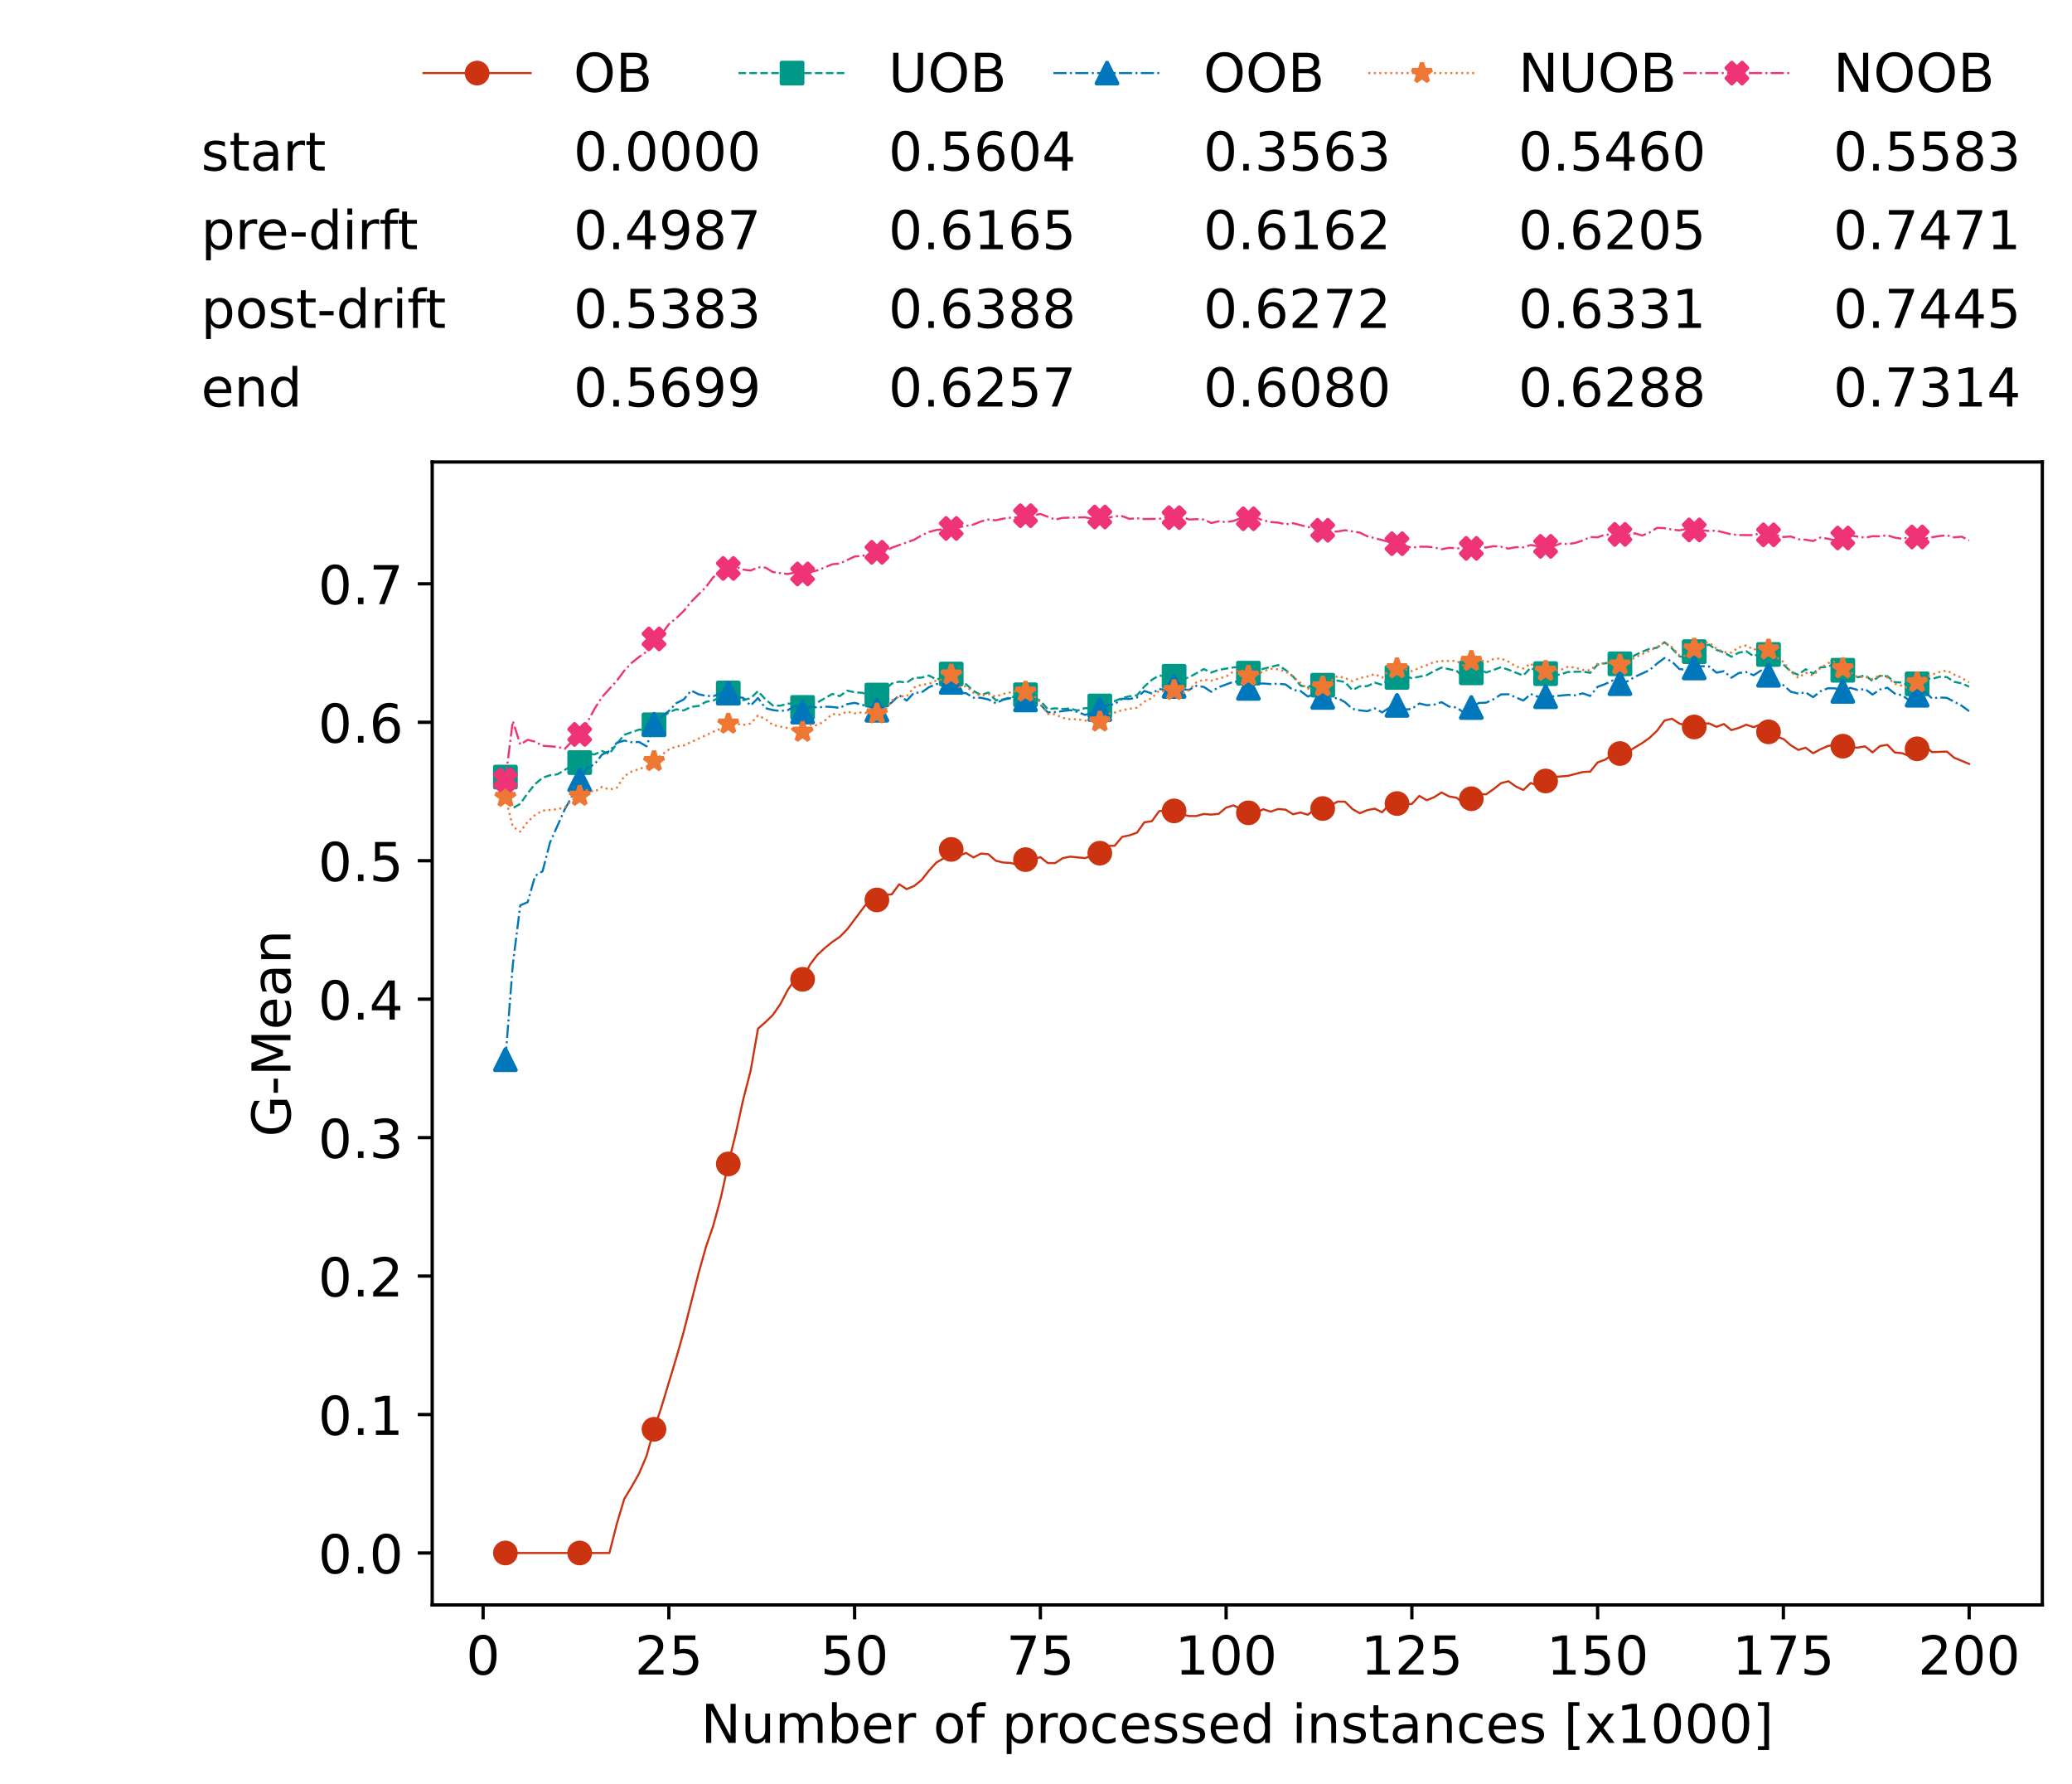 <?xml version="1.0" encoding="utf-8" standalone="no"?>
<!DOCTYPE svg PUBLIC "-//W3C//DTD SVG 1.1//EN"
  "http://www.w3.org/Graphics/SVG/1.1/DTD/svg11.dtd">
<!-- Created with matplotlib (https://matplotlib.org/) -->
<svg height="432.615pt" version="1.1" viewBox="0 0 502.65 432.615" width="502.65pt" xmlns="http://www.w3.org/2000/svg" xmlns:xlink="http://www.w3.org/1999/xlink">
 <defs>
  <style type="text/css">*{stroke-linecap:butt;stroke-linejoin:round;}</style>
 </defs>
 <g id="figure_1">
  <g id="patch_1">
   <path d="M 0 432.615 
L 502.65 432.615 
L 502.65 0 
L 0 0 
z
" style="fill:#ffffff;"/>
  </g>
  <g id="axes_1">
   <g id="patch_2">
    <path d="M 104.85 389.252 
L 495.45 389.252 
L 495.45 112.052 
L 104.85 112.052 
z
" style="fill:#ffffff;"/>
   </g>
   <g id="matplotlib.axis_1">
    <g id="xtick_1">
     <g id="line2d_1">
      <defs>
       <path d="M 0 0 
L 0 3.5 
" id="maef875e1c1" style="stroke:#000000;stroke-width:0.8;"/>
      </defs>
      <g>
       <use style="stroke:#000000;stroke-width:0.8;" x="117.197" xlink:href="#maef875e1c1" y="389.252"/>
      </g>
     </g>
     <g id="text_1">
      <!-- 0 -->
      <g transform="translate(113.061 406.13)scale(0.13 -0.13)">
       <defs>
        <path d="M 31.781 66.406 
Q 24.172 66.406 20.328 58.906 
Q 16.5 51.422 16.5 36.375 
Q 16.5 21.391 20.328 13.891 
Q 24.172 6.391 31.781 6.391 
Q 39.453 6.391 43.281 13.891 
Q 47.125 21.391 47.125 36.375 
Q 47.125 51.422 43.281 58.906 
Q 39.453 66.406 31.781 66.406 
z
M 31.781 74.219 
Q 44.047 74.219 50.516 64.516 
Q 56.984 54.828 56.984 36.375 
Q 56.984 17.969 50.516 8.266 
Q 44.047 -1.422 31.781 -1.422 
Q 19.531 -1.422 13.062 8.266 
Q 6.594 17.969 6.594 36.375 
Q 6.594 54.828 13.062 64.516 
Q 19.531 74.219 31.781 74.219 
z
" id="DejaVuSans-48"/>
       </defs>
       <use xlink:href="#DejaVuSans-48"/>
      </g>
     </g>
    </g>
    <g id="xtick_2">
     <g id="line2d_2">
      <g>
       <use style="stroke:#000000;stroke-width:0.8;" x="162.259" xlink:href="#maef875e1c1" y="389.252"/>
      </g>
     </g>
     <g id="text_2">
      <!-- 25 -->
      <g transform="translate(153.988 406.13)scale(0.13 -0.13)">
       <defs>
        <path d="M 19.188 8.297 
L 53.609 8.297 
L 53.609 0 
L 7.328 0 
L 7.328 8.297 
Q 12.938 14.109 22.625 23.891 
Q 32.328 33.688 34.812 36.531 
Q 39.547 41.844 41.422 45.531 
Q 43.312 49.219 43.312 52.781 
Q 43.312 58.594 39.234 62.25 
Q 35.156 65.922 28.609 65.922 
Q 23.969 65.922 18.812 64.312 
Q 13.672 62.703 7.812 59.422 
L 7.812 69.391 
Q 13.766 71.781 18.938 73 
Q 24.125 74.219 28.422 74.219 
Q 39.75 74.219 46.484 68.547 
Q 53.219 62.891 53.219 53.422 
Q 53.219 48.922 51.531 44.891 
Q 49.859 40.875 45.406 35.406 
Q 44.188 33.984 37.641 27.219 
Q 31.109 20.453 19.188 8.297 
z
" id="DejaVuSans-50"/>
        <path d="M 10.797 72.906 
L 49.516 72.906 
L 49.516 64.594 
L 19.828 64.594 
L 19.828 46.734 
Q 21.969 47.469 24.109 47.828 
Q 26.266 48.188 28.422 48.188 
Q 40.625 48.188 47.75 41.5 
Q 54.891 34.812 54.891 23.391 
Q 54.891 11.625 47.562 5.094 
Q 40.234 -1.422 26.906 -1.422 
Q 22.312 -1.422 17.547 -0.641 
Q 12.797 0.141 7.719 1.703 
L 7.719 11.625 
Q 12.109 9.234 16.797 8.062 
Q 21.484 6.891 26.703 6.891 
Q 35.156 6.891 40.078 11.328 
Q 45.016 15.766 45.016 23.391 
Q 45.016 31 40.078 35.438 
Q 35.156 39.891 26.703 39.891 
Q 22.75 39.891 18.812 39.016 
Q 14.891 38.141 10.797 36.281 
z
" id="DejaVuSans-53"/>
       </defs>
       <use xlink:href="#DejaVuSans-50"/>
       <use x="63.623" xlink:href="#DejaVuSans-53"/>
      </g>
     </g>
    </g>
    <g id="xtick_3">
     <g id="line2d_3">
      <g>
       <use style="stroke:#000000;stroke-width:0.8;" x="207.322" xlink:href="#maef875e1c1" y="389.252"/>
      </g>
     </g>
     <g id="text_3">
      <!-- 50 -->
      <g transform="translate(199.05 406.13)scale(0.13 -0.13)">
       <use xlink:href="#DejaVuSans-53"/>
       <use x="63.623" xlink:href="#DejaVuSans-48"/>
      </g>
     </g>
    </g>
    <g id="xtick_4">
     <g id="line2d_4">
      <g>
       <use style="stroke:#000000;stroke-width:0.8;" x="252.384" xlink:href="#maef875e1c1" y="389.252"/>
      </g>
     </g>
     <g id="text_4">
      <!-- 75 -->
      <g transform="translate(244.113 406.13)scale(0.13 -0.13)">
       <defs>
        <path d="M 8.203 72.906 
L 55.078 72.906 
L 55.078 68.703 
L 28.609 0 
L 18.312 0 
L 43.219 64.594 
L 8.203 64.594 
z
" id="DejaVuSans-55"/>
       </defs>
       <use xlink:href="#DejaVuSans-55"/>
       <use x="63.623" xlink:href="#DejaVuSans-53"/>
      </g>
     </g>
    </g>
    <g id="xtick_5">
     <g id="line2d_5">
      <g>
       <use style="stroke:#000000;stroke-width:0.8;" x="297.446" xlink:href="#maef875e1c1" y="389.252"/>
      </g>
     </g>
     <g id="text_5">
      <!-- 100 -->
      <g transform="translate(285.039 406.13)scale(0.13 -0.13)">
       <defs>
        <path d="M 12.406 8.297 
L 28.516 8.297 
L 28.516 63.922 
L 10.984 60.406 
L 10.984 69.391 
L 28.422 72.906 
L 38.281 72.906 
L 38.281 8.297 
L 54.391 8.297 
L 54.391 0 
L 12.406 0 
z
" id="DejaVuSans-49"/>
       </defs>
       <use xlink:href="#DejaVuSans-49"/>
       <use x="63.623" xlink:href="#DejaVuSans-48"/>
       <use x="127.246" xlink:href="#DejaVuSans-48"/>
      </g>
     </g>
    </g>
    <g id="xtick_6">
     <g id="line2d_6">
      <g>
       <use style="stroke:#000000;stroke-width:0.8;" x="342.509" xlink:href="#maef875e1c1" y="389.252"/>
      </g>
     </g>
     <g id="text_6">
      <!-- 125 -->
      <g transform="translate(330.102 406.13)scale(0.13 -0.13)">
       <use xlink:href="#DejaVuSans-49"/>
       <use x="63.623" xlink:href="#DejaVuSans-50"/>
       <use x="127.246" xlink:href="#DejaVuSans-53"/>
      </g>
     </g>
    </g>
    <g id="xtick_7">
     <g id="line2d_7">
      <g>
       <use style="stroke:#000000;stroke-width:0.8;" x="387.571" xlink:href="#maef875e1c1" y="389.252"/>
      </g>
     </g>
     <g id="text_7">
      <!-- 150 -->
      <g transform="translate(375.164 406.13)scale(0.13 -0.13)">
       <use xlink:href="#DejaVuSans-49"/>
       <use x="63.623" xlink:href="#DejaVuSans-53"/>
       <use x="127.246" xlink:href="#DejaVuSans-48"/>
      </g>
     </g>
    </g>
    <g id="xtick_8">
     <g id="line2d_8">
      <g>
       <use style="stroke:#000000;stroke-width:0.8;" x="432.633" xlink:href="#maef875e1c1" y="389.252"/>
      </g>
     </g>
     <g id="text_8">
      <!-- 175 -->
      <g transform="translate(420.226 406.13)scale(0.13 -0.13)">
       <use xlink:href="#DejaVuSans-49"/>
       <use x="63.623" xlink:href="#DejaVuSans-55"/>
       <use x="127.246" xlink:href="#DejaVuSans-53"/>
      </g>
     </g>
    </g>
    <g id="xtick_9">
     <g id="line2d_9">
      <g>
       <use style="stroke:#000000;stroke-width:0.8;" x="477.695" xlink:href="#maef875e1c1" y="389.252"/>
      </g>
     </g>
     <g id="text_9">
      <!-- 200 -->
      <g transform="translate(465.289 406.13)scale(0.13 -0.13)">
       <use xlink:href="#DejaVuSans-50"/>
       <use x="63.623" xlink:href="#DejaVuSans-48"/>
       <use x="127.246" xlink:href="#DejaVuSans-48"/>
      </g>
     </g>
    </g>
    <g id="text_10">
     <!-- Number of processed instances [x1000] -->
     <g transform="translate(170.025 422.711)scale(0.13 -0.13)">
      <defs>
       <path d="M 9.812 72.906 
L 23.094 72.906 
L 55.422 11.922 
L 55.422 72.906 
L 64.984 72.906 
L 64.984 0 
L 51.703 0 
L 19.391 60.984 
L 19.391 0 
L 9.812 0 
z
" id="DejaVuSans-78"/>
       <path d="M 8.5 21.578 
L 8.5 54.688 
L 17.484 54.688 
L 17.484 21.922 
Q 17.484 14.156 20.5 10.266 
Q 23.531 6.391 29.594 6.391 
Q 36.859 6.391 41.078 11.031 
Q 45.312 15.672 45.312 23.688 
L 45.312 54.688 
L 54.297 54.688 
L 54.297 0 
L 45.312 0 
L 45.312 8.406 
Q 42.047 3.422 37.719 1 
Q 33.406 -1.422 27.688 -1.422 
Q 18.266 -1.422 13.375 4.438 
Q 8.5 10.297 8.5 21.578 
z
M 31.109 56 
z
" id="DejaVuSans-117"/>
       <path d="M 52 44.188 
Q 55.375 50.25 60.062 53.125 
Q 64.75 56 71.094 56 
Q 79.641 56 84.281 50.016 
Q 88.922 44.047 88.922 33.016 
L 88.922 0 
L 79.891 0 
L 79.891 32.719 
Q 79.891 40.578 77.094 44.375 
Q 74.312 48.188 68.609 48.188 
Q 61.625 48.188 57.562 43.547 
Q 53.516 38.922 53.516 30.906 
L 53.516 0 
L 44.484 0 
L 44.484 32.719 
Q 44.484 40.625 41.703 44.406 
Q 38.922 48.188 33.109 48.188 
Q 26.219 48.188 22.156 43.531 
Q 18.109 38.875 18.109 30.906 
L 18.109 0 
L 9.078 0 
L 9.078 54.688 
L 18.109 54.688 
L 18.109 46.188 
Q 21.188 51.219 25.484 53.609 
Q 29.781 56 35.688 56 
Q 41.656 56 45.828 52.969 
Q 50 49.953 52 44.188 
z
" id="DejaVuSans-109"/>
       <path d="M 48.688 27.297 
Q 48.688 37.203 44.609 42.844 
Q 40.531 48.484 33.406 48.484 
Q 26.266 48.484 22.188 42.844 
Q 18.109 37.203 18.109 27.297 
Q 18.109 17.391 22.188 11.75 
Q 26.266 6.109 33.406 6.109 
Q 40.531 6.109 44.609 11.75 
Q 48.688 17.391 48.688 27.297 
z
M 18.109 46.391 
Q 20.953 51.266 25.266 53.625 
Q 29.594 56 35.594 56 
Q 45.562 56 51.781 48.094 
Q 58.016 40.188 58.016 27.297 
Q 58.016 14.406 51.781 6.484 
Q 45.562 -1.422 35.594 -1.422 
Q 29.594 -1.422 25.266 0.953 
Q 20.953 3.328 18.109 8.203 
L 18.109 0 
L 9.078 0 
L 9.078 75.984 
L 18.109 75.984 
z
" id="DejaVuSans-98"/>
       <path d="M 56.203 29.594 
L 56.203 25.203 
L 14.891 25.203 
Q 15.484 15.922 20.484 11.062 
Q 25.484 6.203 34.422 6.203 
Q 39.594 6.203 44.453 7.469 
Q 49.312 8.734 54.109 11.281 
L 54.109 2.781 
Q 49.266 0.734 44.188 -0.344 
Q 39.109 -1.422 33.891 -1.422 
Q 20.797 -1.422 13.156 6.188 
Q 5.516 13.812 5.516 26.812 
Q 5.516 40.234 12.766 48.109 
Q 20.016 56 32.328 56 
Q 43.359 56 49.781 48.891 
Q 56.203 41.797 56.203 29.594 
z
M 47.219 32.234 
Q 47.125 39.594 43.094 43.984 
Q 39.062 48.391 32.422 48.391 
Q 24.906 48.391 20.391 44.141 
Q 15.875 39.891 15.188 32.172 
z
" id="DejaVuSans-101"/>
       <path d="M 41.109 46.297 
Q 39.594 47.172 37.812 47.578 
Q 36.031 48 33.891 48 
Q 26.266 48 22.188 43.047 
Q 18.109 38.094 18.109 28.812 
L 18.109 0 
L 9.078 0 
L 9.078 54.688 
L 18.109 54.688 
L 18.109 46.188 
Q 20.953 51.172 25.484 53.578 
Q 30.031 56 36.531 56 
Q 37.453 56 38.578 55.875 
Q 39.703 55.766 41.062 55.516 
z
" id="DejaVuSans-114"/>
       <path id="DejaVuSans-32"/>
       <path d="M 30.609 48.391 
Q 23.391 48.391 19.188 42.75 
Q 14.984 37.109 14.984 27.297 
Q 14.984 17.484 19.156 11.844 
Q 23.344 6.203 30.609 6.203 
Q 37.797 6.203 41.984 11.859 
Q 46.188 17.531 46.188 27.297 
Q 46.188 37.016 41.984 42.703 
Q 37.797 48.391 30.609 48.391 
z
M 30.609 56 
Q 42.328 56 49.016 48.375 
Q 55.719 40.766 55.719 27.297 
Q 55.719 13.875 49.016 6.219 
Q 42.328 -1.422 30.609 -1.422 
Q 18.844 -1.422 12.172 6.219 
Q 5.516 13.875 5.516 27.297 
Q 5.516 40.766 12.172 48.375 
Q 18.844 56 30.609 56 
z
" id="DejaVuSans-111"/>
       <path d="M 37.109 75.984 
L 37.109 68.5 
L 28.516 68.5 
Q 23.688 68.5 21.797 66.547 
Q 19.922 64.594 19.922 59.516 
L 19.922 54.688 
L 34.719 54.688 
L 34.719 47.703 
L 19.922 47.703 
L 19.922 0 
L 10.891 0 
L 10.891 47.703 
L 2.297 47.703 
L 2.297 54.688 
L 10.891 54.688 
L 10.891 58.5 
Q 10.891 67.625 15.141 71.797 
Q 19.391 75.984 28.609 75.984 
z
" id="DejaVuSans-102"/>
       <path d="M 18.109 8.203 
L 18.109 -20.797 
L 9.078 -20.797 
L 9.078 54.688 
L 18.109 54.688 
L 18.109 46.391 
Q 20.953 51.266 25.266 53.625 
Q 29.594 56 35.594 56 
Q 45.562 56 51.781 48.094 
Q 58.016 40.188 58.016 27.297 
Q 58.016 14.406 51.781 6.484 
Q 45.562 -1.422 35.594 -1.422 
Q 29.594 -1.422 25.266 0.953 
Q 20.953 3.328 18.109 8.203 
z
M 48.688 27.297 
Q 48.688 37.203 44.609 42.844 
Q 40.531 48.484 33.406 48.484 
Q 26.266 48.484 22.188 42.844 
Q 18.109 37.203 18.109 27.297 
Q 18.109 17.391 22.188 11.75 
Q 26.266 6.109 33.406 6.109 
Q 40.531 6.109 44.609 11.75 
Q 48.688 17.391 48.688 27.297 
z
" id="DejaVuSans-112"/>
       <path d="M 48.781 52.594 
L 48.781 44.188 
Q 44.969 46.297 41.141 47.344 
Q 37.312 48.391 33.406 48.391 
Q 24.656 48.391 19.812 42.844 
Q 14.984 37.312 14.984 27.297 
Q 14.984 17.281 19.812 11.734 
Q 24.656 6.203 33.406 6.203 
Q 37.312 6.203 41.141 7.25 
Q 44.969 8.297 48.781 10.406 
L 48.781 2.094 
Q 45.016 0.344 40.984 -0.531 
Q 36.969 -1.422 32.422 -1.422 
Q 20.062 -1.422 12.781 6.344 
Q 5.516 14.109 5.516 27.297 
Q 5.516 40.672 12.859 48.328 
Q 20.219 56 33.016 56 
Q 37.156 56 41.109 55.141 
Q 45.062 54.297 48.781 52.594 
z
" id="DejaVuSans-99"/>
       <path d="M 44.281 53.078 
L 44.281 44.578 
Q 40.484 46.531 36.375 47.5 
Q 32.281 48.484 27.875 48.484 
Q 21.188 48.484 17.844 46.438 
Q 14.5 44.391 14.5 40.281 
Q 14.5 37.156 16.891 35.375 
Q 19.281 33.594 26.516 31.984 
L 29.594 31.297 
Q 39.156 29.25 43.188 25.516 
Q 47.219 21.781 47.219 15.094 
Q 47.219 7.469 41.188 3.016 
Q 35.156 -1.422 24.609 -1.422 
Q 20.219 -1.422 15.453 -0.562 
Q 10.688 0.297 5.422 2 
L 5.422 11.281 
Q 10.406 8.688 15.234 7.391 
Q 20.062 6.109 24.812 6.109 
Q 31.156 6.109 34.562 8.281 
Q 37.984 10.453 37.984 14.406 
Q 37.984 18.062 35.516 20.016 
Q 33.062 21.969 24.703 23.781 
L 21.578 24.516 
Q 13.234 26.266 9.516 29.906 
Q 5.812 33.547 5.812 39.891 
Q 5.812 47.609 11.281 51.797 
Q 16.75 56 26.812 56 
Q 31.781 56 36.172 55.266 
Q 40.578 54.547 44.281 53.078 
z
" id="DejaVuSans-115"/>
       <path d="M 45.406 46.391 
L 45.406 75.984 
L 54.391 75.984 
L 54.391 0 
L 45.406 0 
L 45.406 8.203 
Q 42.578 3.328 38.25 0.953 
Q 33.938 -1.422 27.875 -1.422 
Q 17.969 -1.422 11.734 6.484 
Q 5.516 14.406 5.516 27.297 
Q 5.516 40.188 11.734 48.094 
Q 17.969 56 27.875 56 
Q 33.938 56 38.25 53.625 
Q 42.578 51.266 45.406 46.391 
z
M 14.797 27.297 
Q 14.797 17.391 18.875 11.75 
Q 22.953 6.109 30.078 6.109 
Q 37.203 6.109 41.297 11.75 
Q 45.406 17.391 45.406 27.297 
Q 45.406 37.203 41.297 42.844 
Q 37.203 48.484 30.078 48.484 
Q 22.953 48.484 18.875 42.844 
Q 14.797 37.203 14.797 27.297 
z
" id="DejaVuSans-100"/>
       <path d="M 9.422 54.688 
L 18.406 54.688 
L 18.406 0 
L 9.422 0 
z
M 9.422 75.984 
L 18.406 75.984 
L 18.406 64.594 
L 9.422 64.594 
z
" id="DejaVuSans-105"/>
       <path d="M 54.891 33.016 
L 54.891 0 
L 45.906 0 
L 45.906 32.719 
Q 45.906 40.484 42.875 44.328 
Q 39.844 48.188 33.797 48.188 
Q 26.516 48.188 22.312 43.547 
Q 18.109 38.922 18.109 30.906 
L 18.109 0 
L 9.078 0 
L 9.078 54.688 
L 18.109 54.688 
L 18.109 46.188 
Q 21.344 51.125 25.703 53.562 
Q 30.078 56 35.797 56 
Q 45.219 56 50.047 50.172 
Q 54.891 44.344 54.891 33.016 
z
" id="DejaVuSans-110"/>
       <path d="M 18.312 70.219 
L 18.312 54.688 
L 36.812 54.688 
L 36.812 47.703 
L 18.312 47.703 
L 18.312 18.016 
Q 18.312 11.328 20.141 9.422 
Q 21.969 7.516 27.594 7.516 
L 36.812 7.516 
L 36.812 0 
L 27.594 0 
Q 17.188 0 13.234 3.875 
Q 9.281 7.766 9.281 18.016 
L 9.281 47.703 
L 2.688 47.703 
L 2.688 54.688 
L 9.281 54.688 
L 9.281 70.219 
z
" id="DejaVuSans-116"/>
       <path d="M 34.281 27.484 
Q 23.391 27.484 19.188 25 
Q 14.984 22.516 14.984 16.5 
Q 14.984 11.719 18.141 8.906 
Q 21.297 6.109 26.703 6.109 
Q 34.188 6.109 38.703 11.406 
Q 43.219 16.703 43.219 25.484 
L 43.219 27.484 
z
M 52.203 31.203 
L 52.203 0 
L 43.219 0 
L 43.219 8.297 
Q 40.141 3.328 35.547 0.953 
Q 30.953 -1.422 24.312 -1.422 
Q 15.922 -1.422 10.953 3.297 
Q 6 8.016 6 15.922 
Q 6 25.141 12.172 29.828 
Q 18.359 34.516 30.609 34.516 
L 43.219 34.516 
L 43.219 35.406 
Q 43.219 41.609 39.141 45 
Q 35.062 48.391 27.688 48.391 
Q 23 48.391 18.547 47.266 
Q 14.109 46.141 10.016 43.891 
L 10.016 52.203 
Q 14.938 54.109 19.578 55.047 
Q 24.219 56 28.609 56 
Q 40.484 56 46.344 49.844 
Q 52.203 43.703 52.203 31.203 
z
" id="DejaVuSans-97"/>
       <path d="M 8.594 75.984 
L 29.297 75.984 
L 29.297 69 
L 17.578 69 
L 17.578 -6.203 
L 29.297 -6.203 
L 29.297 -13.188 
L 8.594 -13.188 
z
" id="DejaVuSans-91"/>
       <path d="M 54.891 54.688 
L 35.109 28.078 
L 55.906 0 
L 45.312 0 
L 29.391 21.484 
L 13.484 0 
L 2.875 0 
L 24.125 28.609 
L 4.688 54.688 
L 15.281 54.688 
L 29.781 35.203 
L 44.281 54.688 
z
" id="DejaVuSans-120"/>
       <path d="M 30.422 75.984 
L 30.422 -13.188 
L 9.719 -13.188 
L 9.719 -6.203 
L 21.391 -6.203 
L 21.391 69 
L 9.719 69 
L 9.719 75.984 
z
" id="DejaVuSans-93"/>
      </defs>
      <use xlink:href="#DejaVuSans-78"/>
      <use x="74.805" xlink:href="#DejaVuSans-117"/>
      <use x="138.184" xlink:href="#DejaVuSans-109"/>
      <use x="235.596" xlink:href="#DejaVuSans-98"/>
      <use x="299.072" xlink:href="#DejaVuSans-101"/>
      <use x="360.596" xlink:href="#DejaVuSans-114"/>
      <use x="401.709" xlink:href="#DejaVuSans-32"/>
      <use x="433.496" xlink:href="#DejaVuSans-111"/>
      <use x="494.678" xlink:href="#DejaVuSans-102"/>
      <use x="529.883" xlink:href="#DejaVuSans-32"/>
      <use x="561.67" xlink:href="#DejaVuSans-112"/>
      <use x="625.146" xlink:href="#DejaVuSans-114"/>
      <use x="664.01" xlink:href="#DejaVuSans-111"/>
      <use x="725.191" xlink:href="#DejaVuSans-99"/>
      <use x="780.172" xlink:href="#DejaVuSans-101"/>
      <use x="841.695" xlink:href="#DejaVuSans-115"/>
      <use x="893.795" xlink:href="#DejaVuSans-115"/>
      <use x="945.895" xlink:href="#DejaVuSans-101"/>
      <use x="1007.418" xlink:href="#DejaVuSans-100"/>
      <use x="1070.895" xlink:href="#DejaVuSans-32"/>
      <use x="1102.682" xlink:href="#DejaVuSans-105"/>
      <use x="1130.465" xlink:href="#DejaVuSans-110"/>
      <use x="1193.844" xlink:href="#DejaVuSans-115"/>
      <use x="1245.943" xlink:href="#DejaVuSans-116"/>
      <use x="1285.152" xlink:href="#DejaVuSans-97"/>
      <use x="1346.432" xlink:href="#DejaVuSans-110"/>
      <use x="1409.811" xlink:href="#DejaVuSans-99"/>
      <use x="1464.791" xlink:href="#DejaVuSans-101"/>
      <use x="1526.314" xlink:href="#DejaVuSans-115"/>
      <use x="1578.414" xlink:href="#DejaVuSans-32"/>
      <use x="1610.201" xlink:href="#DejaVuSans-91"/>
      <use x="1649.215" xlink:href="#DejaVuSans-120"/>
      <use x="1708.395" xlink:href="#DejaVuSans-49"/>
      <use x="1772.018" xlink:href="#DejaVuSans-48"/>
      <use x="1835.641" xlink:href="#DejaVuSans-48"/>
      <use x="1899.264" xlink:href="#DejaVuSans-48"/>
      <use x="1962.887" xlink:href="#DejaVuSans-93"/>
     </g>
    </g>
   </g>
   <g id="matplotlib.axis_2">
    <g id="ytick_1">
     <g id="line2d_10">
      <defs>
       <path d="M 0 0 
L -3.5 0 
" id="me7f38ff1f7" style="stroke:#000000;stroke-width:0.8;"/>
      </defs>
      <g>
       <use style="stroke:#000000;stroke-width:0.8;" x="104.85" xlink:href="#me7f38ff1f7" y="376.652"/>
      </g>
     </g>
     <g id="text_11">
      <!-- 0.0 -->
      <g transform="translate(77.176 381.591)scale(0.13 -0.13)">
       <defs>
        <path d="M 10.688 12.406 
L 21 12.406 
L 21 0 
L 10.688 0 
z
" id="DejaVuSans-46"/>
       </defs>
       <use xlink:href="#DejaVuSans-48"/>
       <use x="63.623" xlink:href="#DejaVuSans-46"/>
       <use x="95.41" xlink:href="#DejaVuSans-48"/>
      </g>
     </g>
    </g>
    <g id="ytick_2">
     <g id="line2d_11">
      <g>
       <use style="stroke:#000000;stroke-width:0.8;" x="104.85" xlink:href="#me7f38ff1f7" y="343.072"/>
      </g>
     </g>
     <g id="text_12">
      <!-- 0.1 -->
      <g transform="translate(77.176 348.011)scale(0.13 -0.13)">
       <use xlink:href="#DejaVuSans-48"/>
       <use x="63.623" xlink:href="#DejaVuSans-46"/>
       <use x="95.41" xlink:href="#DejaVuSans-49"/>
      </g>
     </g>
    </g>
    <g id="ytick_3">
     <g id="line2d_12">
      <g>
       <use style="stroke:#000000;stroke-width:0.8;" x="104.85" xlink:href="#me7f38ff1f7" y="309.493"/>
      </g>
     </g>
     <g id="text_13">
      <!-- 0.2 -->
      <g transform="translate(77.176 314.432)scale(0.13 -0.13)">
       <use xlink:href="#DejaVuSans-48"/>
       <use x="63.623" xlink:href="#DejaVuSans-46"/>
       <use x="95.41" xlink:href="#DejaVuSans-50"/>
      </g>
     </g>
    </g>
    <g id="ytick_4">
     <g id="line2d_13">
      <g>
       <use style="stroke:#000000;stroke-width:0.8;" x="104.85" xlink:href="#me7f38ff1f7" y="275.913"/>
      </g>
     </g>
     <g id="text_14">
      <!-- 0.3 -->
      <g transform="translate(77.176 280.852)scale(0.13 -0.13)">
       <defs>
        <path d="M 40.578 39.312 
Q 47.656 37.797 51.625 33 
Q 55.609 28.219 55.609 21.188 
Q 55.609 10.406 48.188 4.484 
Q 40.766 -1.422 27.094 -1.422 
Q 22.516 -1.422 17.656 -0.516 
Q 12.797 0.391 7.625 2.203 
L 7.625 11.719 
Q 11.719 9.328 16.594 8.109 
Q 21.484 6.891 26.812 6.891 
Q 36.078 6.891 40.938 10.547 
Q 45.797 14.203 45.797 21.188 
Q 45.797 27.641 41.281 31.266 
Q 36.766 34.906 28.719 34.906 
L 20.219 34.906 
L 20.219 43.016 
L 29.109 43.016 
Q 36.375 43.016 40.234 45.922 
Q 44.094 48.828 44.094 54.297 
Q 44.094 59.906 40.109 62.906 
Q 36.141 65.922 28.719 65.922 
Q 24.656 65.922 20.016 65.031 
Q 15.375 64.156 9.812 62.312 
L 9.812 71.094 
Q 15.438 72.656 20.344 73.438 
Q 25.25 74.219 29.594 74.219 
Q 40.828 74.219 47.359 69.109 
Q 53.906 64.016 53.906 55.328 
Q 53.906 49.266 50.438 45.094 
Q 46.969 40.922 40.578 39.312 
z
" id="DejaVuSans-51"/>
       </defs>
       <use xlink:href="#DejaVuSans-48"/>
       <use x="63.623" xlink:href="#DejaVuSans-46"/>
       <use x="95.41" xlink:href="#DejaVuSans-51"/>
      </g>
     </g>
    </g>
    <g id="ytick_5">
     <g id="line2d_14">
      <g>
       <use style="stroke:#000000;stroke-width:0.8;" x="104.85" xlink:href="#me7f38ff1f7" y="242.334"/>
      </g>
     </g>
     <g id="text_15">
      <!-- 0.4 -->
      <g transform="translate(77.176 247.273)scale(0.13 -0.13)">
       <defs>
        <path d="M 37.797 64.312 
L 12.891 25.391 
L 37.797 25.391 
z
M 35.203 72.906 
L 47.609 72.906 
L 47.609 25.391 
L 58.016 25.391 
L 58.016 17.188 
L 47.609 17.188 
L 47.609 0 
L 37.797 0 
L 37.797 17.188 
L 4.891 17.188 
L 4.891 26.703 
z
" id="DejaVuSans-52"/>
       </defs>
       <use xlink:href="#DejaVuSans-48"/>
       <use x="63.623" xlink:href="#DejaVuSans-46"/>
       <use x="95.41" xlink:href="#DejaVuSans-52"/>
      </g>
     </g>
    </g>
    <g id="ytick_6">
     <g id="line2d_15">
      <g>
       <use style="stroke:#000000;stroke-width:0.8;" x="104.85" xlink:href="#me7f38ff1f7" y="208.754"/>
      </g>
     </g>
     <g id="text_16">
      <!-- 0.5 -->
      <g transform="translate(77.176 213.693)scale(0.13 -0.13)">
       <use xlink:href="#DejaVuSans-48"/>
       <use x="63.623" xlink:href="#DejaVuSans-46"/>
       <use x="95.41" xlink:href="#DejaVuSans-53"/>
      </g>
     </g>
    </g>
    <g id="ytick_7">
     <g id="line2d_16">
      <g>
       <use style="stroke:#000000;stroke-width:0.8;" x="104.85" xlink:href="#me7f38ff1f7" y="175.175"/>
      </g>
     </g>
     <g id="text_17">
      <!-- 0.6 -->
      <g transform="translate(77.176 180.114)scale(0.13 -0.13)">
       <defs>
        <path d="M 33.016 40.375 
Q 26.375 40.375 22.484 35.828 
Q 18.609 31.297 18.609 23.391 
Q 18.609 15.531 22.484 10.953 
Q 26.375 6.391 33.016 6.391 
Q 39.656 6.391 43.531 10.953 
Q 47.406 15.531 47.406 23.391 
Q 47.406 31.297 43.531 35.828 
Q 39.656 40.375 33.016 40.375 
z
M 52.594 71.297 
L 52.594 62.312 
Q 48.875 64.062 45.094 64.984 
Q 41.312 65.922 37.594 65.922 
Q 27.828 65.922 22.672 59.328 
Q 17.531 52.734 16.797 39.406 
Q 19.672 43.656 24.016 45.922 
Q 28.375 48.188 33.594 48.188 
Q 44.578 48.188 50.953 41.516 
Q 57.328 34.859 57.328 23.391 
Q 57.328 12.156 50.688 5.359 
Q 44.047 -1.422 33.016 -1.422 
Q 20.359 -1.422 13.672 8.266 
Q 6.984 17.969 6.984 36.375 
Q 6.984 53.656 15.188 63.938 
Q 23.391 74.219 37.203 74.219 
Q 40.922 74.219 44.703 73.484 
Q 48.484 72.75 52.594 71.297 
z
" id="DejaVuSans-54"/>
       </defs>
       <use xlink:href="#DejaVuSans-48"/>
       <use x="63.623" xlink:href="#DejaVuSans-46"/>
       <use x="95.41" xlink:href="#DejaVuSans-54"/>
      </g>
     </g>
    </g>
    <g id="ytick_8">
     <g id="line2d_17">
      <g>
       <use style="stroke:#000000;stroke-width:0.8;" x="104.85" xlink:href="#me7f38ff1f7" y="141.595"/>
      </g>
     </g>
     <g id="text_18">
      <!-- 0.7 -->
      <g transform="translate(77.176 146.534)scale(0.13 -0.13)">
       <use xlink:href="#DejaVuSans-48"/>
       <use x="63.623" xlink:href="#DejaVuSans-46"/>
       <use x="95.41" xlink:href="#DejaVuSans-55"/>
      </g>
     </g>
    </g>
    <g id="text_19">
     <!-- G-Mean -->
     <g transform="translate(70.472 275.744)rotate(-90)scale(0.13 -0.13)">
      <defs>
       <path d="M 59.516 10.406 
L 59.516 29.984 
L 43.406 29.984 
L 43.406 38.094 
L 69.281 38.094 
L 69.281 6.781 
Q 63.578 2.734 56.688 0.656 
Q 49.812 -1.422 42 -1.422 
Q 24.906 -1.422 15.25 8.562 
Q 5.609 18.562 5.609 36.375 
Q 5.609 54.25 15.25 64.234 
Q 24.906 74.219 42 74.219 
Q 49.125 74.219 55.547 72.453 
Q 61.969 70.703 67.391 67.281 
L 67.391 56.781 
Q 61.922 61.422 55.766 63.766 
Q 49.609 66.109 42.828 66.109 
Q 29.438 66.109 22.719 58.641 
Q 16.016 51.172 16.016 36.375 
Q 16.016 21.625 22.719 14.156 
Q 29.438 6.688 42.828 6.688 
Q 48.047 6.688 52.141 7.594 
Q 56.25 8.5 59.516 10.406 
z
" id="DejaVuSans-71"/>
       <path d="M 4.891 31.391 
L 31.203 31.391 
L 31.203 23.391 
L 4.891 23.391 
z
" id="DejaVuSans-45"/>
       <path d="M 9.812 72.906 
L 24.516 72.906 
L 43.109 23.297 
L 61.812 72.906 
L 76.516 72.906 
L 76.516 0 
L 66.891 0 
L 66.891 64.016 
L 48.094 14.016 
L 38.188 14.016 
L 19.391 64.016 
L 19.391 0 
L 9.812 0 
z
" id="DejaVuSans-77"/>
      </defs>
      <use xlink:href="#DejaVuSans-71"/>
      <use x="77.49" xlink:href="#DejaVuSans-45"/>
      <use x="113.574" xlink:href="#DejaVuSans-77"/>
      <use x="199.854" xlink:href="#DejaVuSans-101"/>
      <use x="261.377" xlink:href="#DejaVuSans-97"/>
      <use x="322.656" xlink:href="#DejaVuSans-110"/>
     </g>
    </g>
   </g>
   <g id="line2d_18"/>
   <g id="line2d_19"/>
   <g id="line2d_20"/>
   <g id="line2d_21"/>
   <g id="line2d_22"/>
   <g id="line2d_23">
    <path clip-path="url(#p6a1e918a10)" d="M 122.605 376.652 
L 147.839 376.652 
L 149.642 369.561 
L 151.444 363.539 
L 153.247 360.559 
L 155.049 357.351 
L 156.852 353.099 
L 158.654 346.651 
L 160.457 341.274 
L 164.062 329.326 
L 165.864 322.988 
L 169.469 308.791 
L 171.272 302.381 
L 173.074 297.145 
L 174.877 290.442 
L 176.679 282.3 
L 178.482 274.947 
L 180.284 266.736 
L 182.087 259.731 
L 183.889 249.478 
L 185.692 247.901 
L 187.494 246.161 
L 189.297 243.545 
L 191.099 240.111 
L 192.902 237.506 
L 194.704 237.516 
L 196.507 233.933 
L 198.309 231.563 
L 200.112 229.907 
L 201.914 228.451 
L 203.717 227.232 
L 205.519 225.391 
L 210.927 218.215 
L 212.729 218.263 
L 214.532 217.037 
L 216.334 216.905 
L 218.137 214.465 
L 219.939 215.647 
L 221.742 214.894 
L 223.544 213.462 
L 225.347 211.177 
L 227.149 209.201 
L 228.952 208.149 
L 230.754 206.011 
L 232.557 207.605 
L 234.359 206.861 
L 236.162 207.966 
L 237.964 207.021 
L 239.767 207.174 
L 241.569 208.755 
L 243.372 209.189 
L 245.174 209.288 
L 246.976 209.765 
L 248.779 208.489 
L 250.581 208.528 
L 252.384 207.875 
L 254.186 209.329 
L 255.989 209.319 
L 257.791 208.14 
L 259.594 207.762 
L 263.199 208.122 
L 266.804 206.922 
L 268.606 205.165 
L 270.409 205.122 
L 272.211 202.981 
L 274.014 202.59 
L 275.816 201.959 
L 277.619 199.431 
L 279.421 199.177 
L 281.224 196.717 
L 283.026 196.557 
L 284.829 196.671 
L 286.631 197.465 
L 288.434 197.919 
L 290.236 197.912 
L 292.039 197.417 
L 293.841 197.573 
L 295.644 197.377 
L 297.446 195.877 
L 299.249 195.328 
L 302.854 197.138 
L 304.656 197.184 
L 306.459 196.27 
L 308.261 196.848 
L 310.064 196.216 
L 311.866 196.369 
L 313.669 197.485 
L 315.471 197.068 
L 317.274 197.597 
L 319.076 196.265 
L 320.879 196.1 
L 322.681 195.427 
L 324.484 194.415 
L 326.286 194.438 
L 328.089 196.22 
L 329.891 197.241 
L 331.694 196.48 
L 333.496 196.131 
L 335.299 197.002 
L 337.101 195.042 
L 338.904 194.884 
L 340.706 195.059 
L 342.509 194.986 
L 344.311 193.032 
L 346.114 194.08 
L 347.916 193.345 
L 349.719 192.198 
L 351.521 193.158 
L 353.324 193.472 
L 355.126 194.831 
L 358.731 192.597 
L 360.533 192.647 
L 362.336 191.385 
L 364.138 189.952 
L 365.941 189.471 
L 367.743 190.747 
L 369.546 191.602 
L 371.348 189.897 
L 373.151 190.606 
L 374.953 189.416 
L 376.756 188.462 
L 380.361 188.18 
L 383.966 187.239 
L 385.768 187.151 
L 387.571 184.915 
L 389.373 184.267 
L 391.176 183.016 
L 394.781 182.396 
L 398.386 180.214 
L 400.188 178.936 
L 401.991 177.237 
L 403.793 174.76 
L 405.596 174.311 
L 407.398 175.48 
L 409.201 175.994 
L 411.003 176.316 
L 412.806 175.496 
L 414.608 175.458 
L 416.411 176.281 
L 418.213 175.605 
L 420.016 177.075 
L 421.818 176.547 
L 423.621 175.77 
L 425.423 176.362 
L 427.226 175.63 
L 429.028 177.496 
L 430.831 178.628 
L 432.633 179.207 
L 434.436 180.756 
L 436.238 181.87 
L 438.041 181.352 
L 439.843 182.693 
L 441.646 181.713 
L 443.448 180.925 
L 445.251 180.618 
L 448.856 181.243 
L 450.658 181.325 
L 452.461 181.02 
L 454.263 182.48 
L 456.066 180.939 
L 457.868 180.651 
L 459.671 182.499 
L 461.473 182.69 
L 463.276 183.396 
L 465.078 181.617 
L 466.881 180.811 
L 468.683 182.42 
L 472.288 182.282 
L 474.09 183.787 
L 477.695 185.27 
L 477.695 185.27 
" style="fill:none;stroke:#cc3311;stroke-linecap:square;stroke-width:0.5;"/>
    <defs>
     <path d="M 0 2.5 
C 0.663 2.5 1.299 2.237 1.768 1.768 
C 2.237 1.299 2.5 0.663 2.5 0 
C 2.5 -0.663 2.237 -1.299 1.768 -1.768 
C 1.299 -2.237 0.663 -2.5 0 -2.5 
C -0.663 -2.5 -1.299 -2.237 -1.768 -1.768 
C -2.237 -1.299 -2.5 -0.663 -2.5 0 
C -2.5 0.663 -2.237 1.299 -1.768 1.768 
C -1.299 2.237 -0.663 2.5 0 2.5 
z
" id="m79c4d747c4" style="stroke:#cc3311;"/>
    </defs>
    <g clip-path="url(#p6a1e918a10)">
     <use style="fill:#cc3311;stroke:#cc3311;" x="122.605" xlink:href="#m79c4d747c4" y="376.652"/>
     <use style="fill:#cc3311;stroke:#cc3311;" x="140.629" xlink:href="#m79c4d747c4" y="376.652"/>
     <use style="fill:#cc3311;stroke:#cc3311;" x="158.654" xlink:href="#m79c4d747c4" y="346.651"/>
     <use style="fill:#cc3311;stroke:#cc3311;" x="176.679" xlink:href="#m79c4d747c4" y="282.3"/>
     <use style="fill:#cc3311;stroke:#cc3311;" x="194.704" xlink:href="#m79c4d747c4" y="237.516"/>
     <use style="fill:#cc3311;stroke:#cc3311;" x="212.729" xlink:href="#m79c4d747c4" y="218.263"/>
     <use style="fill:#cc3311;stroke:#cc3311;" x="230.754" xlink:href="#m79c4d747c4" y="206.011"/>
     <use style="fill:#cc3311;stroke:#cc3311;" x="248.779" xlink:href="#m79c4d747c4" y="208.489"/>
     <use style="fill:#cc3311;stroke:#cc3311;" x="266.804" xlink:href="#m79c4d747c4" y="206.922"/>
     <use style="fill:#cc3311;stroke:#cc3311;" x="284.829" xlink:href="#m79c4d747c4" y="196.671"/>
     <use style="fill:#cc3311;stroke:#cc3311;" x="302.854" xlink:href="#m79c4d747c4" y="197.138"/>
     <use style="fill:#cc3311;stroke:#cc3311;" x="320.879" xlink:href="#m79c4d747c4" y="196.1"/>
     <use style="fill:#cc3311;stroke:#cc3311;" x="338.904" xlink:href="#m79c4d747c4" y="194.884"/>
     <use style="fill:#cc3311;stroke:#cc3311;" x="356.928" xlink:href="#m79c4d747c4" y="193.718"/>
     <use style="fill:#cc3311;stroke:#cc3311;" x="374.953" xlink:href="#m79c4d747c4" y="189.416"/>
     <use style="fill:#cc3311;stroke:#cc3311;" x="392.978" xlink:href="#m79c4d747c4" y="182.76"/>
     <use style="fill:#cc3311;stroke:#cc3311;" x="411.003" xlink:href="#m79c4d747c4" y="176.316"/>
     <use style="fill:#cc3311;stroke:#cc3311;" x="429.028" xlink:href="#m79c4d747c4" y="177.496"/>
     <use style="fill:#cc3311;stroke:#cc3311;" x="447.053" xlink:href="#m79c4d747c4" y="180.976"/>
     <use style="fill:#cc3311;stroke:#cc3311;" x="465.078" xlink:href="#m79c4d747c4" y="181.617"/>
    </g>
   </g>
   <g id="line2d_24"/>
   <g id="line2d_25"/>
   <g id="line2d_26"/>
   <g id="line2d_27"/>
   <g id="line2d_28">
    <path clip-path="url(#p6a1e918a10)" d="M 122.605 188.468 
L 124.407 195.983 
L 126.21 194.963 
L 128.012 192.384 
L 129.815 190.154 
L 131.617 188.644 
L 133.419 188.031 
L 135.222 187.799 
L 138.827 185.65 
L 140.629 184.961 
L 142.432 182.816 
L 144.234 182.971 
L 146.037 182.152 
L 147.839 182.844 
L 149.642 180.368 
L 151.444 178.212 
L 155.049 176.955 
L 156.852 177.014 
L 158.654 175.792 
L 160.457 174.148 
L 162.259 172.773 
L 164.062 172.03 
L 165.864 172.31 
L 167.667 171.444 
L 169.469 171.219 
L 171.272 170.216 
L 173.074 169.9 
L 176.679 168.067 
L 178.482 168.997 
L 180.284 169.78 
L 182.087 169.35 
L 183.889 167.63 
L 185.692 169.62 
L 187.494 171.106 
L 189.297 171.151 
L 191.099 170.668 
L 192.902 170.605 
L 194.704 171.58 
L 196.507 170.483 
L 198.309 170.367 
L 201.914 168.303 
L 203.717 168.832 
L 205.519 167.504 
L 207.322 167.907 
L 209.124 168.026 
L 210.927 168.488 
L 212.729 168.576 
L 214.532 167.461 
L 216.334 165.79 
L 218.137 165.323 
L 219.939 165.566 
L 221.742 164.399 
L 223.544 164.354 
L 225.347 163.833 
L 227.149 164.778 
L 228.952 164.297 
L 230.754 163.476 
L 232.557 165.541 
L 234.359 165.957 
L 236.162 167.566 
L 237.964 168.584 
L 239.767 167.969 
L 241.569 169.834 
L 243.372 169.632 
L 245.174 169.093 
L 246.976 168.903 
L 248.779 168.519 
L 252.384 169.927 
L 254.186 171.996 
L 255.989 171.794 
L 257.791 171.951 
L 259.594 171.827 
L 261.396 172.334 
L 263.199 171.744 
L 265.001 171.793 
L 266.804 171.216 
L 268.606 170.23 
L 270.409 170.042 
L 272.211 169.299 
L 274.014 168.87 
L 275.816 168.654 
L 277.619 166.497 
L 279.421 164.888 
L 281.224 163.797 
L 283.026 164.195 
L 284.829 164.028 
L 286.631 164.719 
L 288.434 164.298 
L 292.039 162.263 
L 293.841 163.111 
L 295.644 162.463 
L 299.249 161.862 
L 301.051 161.753 
L 302.854 163.268 
L 304.656 162.843 
L 306.459 162.205 
L 310.064 161.297 
L 311.866 162.482 
L 313.669 164.042 
L 315.471 166.244 
L 317.274 166.764 
L 319.076 165.476 
L 320.879 166.188 
L 322.681 166.078 
L 324.484 165.07 
L 326.286 165.421 
L 328.089 167.39 
L 329.891 166.441 
L 331.694 166.411 
L 333.496 165.559 
L 335.299 166.091 
L 337.101 164.554 
L 340.706 163.973 
L 342.509 164.494 
L 346.114 163.747 
L 347.916 162.741 
L 349.719 161.908 
L 353.324 162.683 
L 355.126 164.309 
L 356.928 163.176 
L 358.731 162.202 
L 360.533 163.112 
L 364.138 161.824 
L 365.941 162.435 
L 369.546 163.848 
L 371.348 161.926 
L 373.151 163.146 
L 374.953 163.386 
L 376.756 163.85 
L 378.558 163.56 
L 380.361 162.976 
L 383.966 162.884 
L 385.768 163.186 
L 387.571 161.189 
L 391.176 160.572 
L 392.978 160.995 
L 394.781 160.305 
L 396.583 158.929 
L 398.386 158.067 
L 400.188 157.355 
L 401.991 157.09 
L 403.793 155.765 
L 405.596 157.275 
L 407.398 159.16 
L 409.201 159.604 
L 411.003 158.05 
L 412.806 156.967 
L 414.608 156.336 
L 416.411 157.612 
L 418.213 158.246 
L 420.016 159.277 
L 421.818 158.301 
L 423.621 157.928 
L 425.423 159.186 
L 427.226 158.21 
L 429.028 158.735 
L 430.831 160.209 
L 432.633 161.154 
L 434.436 162.91 
L 436.238 163.659 
L 438.041 162.311 
L 439.843 163.36 
L 441.646 161.85 
L 443.448 161.743 
L 445.251 160.759 
L 447.053 162.567 
L 448.856 162.963 
L 450.658 164.283 
L 452.461 163.763 
L 454.263 165.201 
L 456.066 163.905 
L 457.868 164.013 
L 459.671 165.461 
L 461.473 165.527 
L 463.276 166.536 
L 465.078 165.861 
L 466.881 164.489 
L 468.683 164.675 
L 470.485 164.146 
L 472.288 164.21 
L 474.09 165.373 
L 475.893 165.74 
L 477.695 166.54 
L 477.695 166.54 
" style="fill:none;stroke:#009988;stroke-dasharray:1.85,0.8;stroke-dashoffset:0;stroke-width:0.5;"/>
    <defs>
     <path d="M -2.5 2.5 
L 2.5 2.5 
L 2.5 -2.5 
L -2.5 -2.5 
z
" id="md2cda94b24" style="stroke:#009988;stroke-linejoin:miter;"/>
    </defs>
    <g clip-path="url(#p6a1e918a10)">
     <use style="fill:#009988;stroke:#009988;stroke-linejoin:miter;" x="122.605" xlink:href="#md2cda94b24" y="188.468"/>
     <use style="fill:#009988;stroke:#009988;stroke-linejoin:miter;" x="140.629" xlink:href="#md2cda94b24" y="184.961"/>
     <use style="fill:#009988;stroke:#009988;stroke-linejoin:miter;" x="158.654" xlink:href="#md2cda94b24" y="175.792"/>
     <use style="fill:#009988;stroke:#009988;stroke-linejoin:miter;" x="176.679" xlink:href="#md2cda94b24" y="168.067"/>
     <use style="fill:#009988;stroke:#009988;stroke-linejoin:miter;" x="194.704" xlink:href="#md2cda94b24" y="171.58"/>
     <use style="fill:#009988;stroke:#009988;stroke-linejoin:miter;" x="212.729" xlink:href="#md2cda94b24" y="168.576"/>
     <use style="fill:#009988;stroke:#009988;stroke-linejoin:miter;" x="230.754" xlink:href="#md2cda94b24" y="163.476"/>
     <use style="fill:#009988;stroke:#009988;stroke-linejoin:miter;" x="248.779" xlink:href="#md2cda94b24" y="168.519"/>
     <use style="fill:#009988;stroke:#009988;stroke-linejoin:miter;" x="266.804" xlink:href="#md2cda94b24" y="171.216"/>
     <use style="fill:#009988;stroke:#009988;stroke-linejoin:miter;" x="284.829" xlink:href="#md2cda94b24" y="164.028"/>
     <use style="fill:#009988;stroke:#009988;stroke-linejoin:miter;" x="302.854" xlink:href="#md2cda94b24" y="163.268"/>
     <use style="fill:#009988;stroke:#009988;stroke-linejoin:miter;" x="320.879" xlink:href="#md2cda94b24" y="166.188"/>
     <use style="fill:#009988;stroke:#009988;stroke-linejoin:miter;" x="338.904" xlink:href="#md2cda94b24" y="164.298"/>
     <use style="fill:#009988;stroke:#009988;stroke-linejoin:miter;" x="356.928" xlink:href="#md2cda94b24" y="163.176"/>
     <use style="fill:#009988;stroke:#009988;stroke-linejoin:miter;" x="374.953" xlink:href="#md2cda94b24" y="163.386"/>
     <use style="fill:#009988;stroke:#009988;stroke-linejoin:miter;" x="392.978" xlink:href="#md2cda94b24" y="160.995"/>
     <use style="fill:#009988;stroke:#009988;stroke-linejoin:miter;" x="411.003" xlink:href="#md2cda94b24" y="158.05"/>
     <use style="fill:#009988;stroke:#009988;stroke-linejoin:miter;" x="429.028" xlink:href="#md2cda94b24" y="158.735"/>
     <use style="fill:#009988;stroke:#009988;stroke-linejoin:miter;" x="447.053" xlink:href="#md2cda94b24" y="162.567"/>
     <use style="fill:#009988;stroke:#009988;stroke-linejoin:miter;" x="465.078" xlink:href="#md2cda94b24" y="165.861"/>
    </g>
   </g>
   <g id="line2d_29"/>
   <g id="line2d_30"/>
   <g id="line2d_31"/>
   <g id="line2d_32"/>
   <g id="line2d_33">
    <path clip-path="url(#p6a1e918a10)" d="M 122.605 257.012 
L 124.407 233.922 
L 126.21 219.579 
L 128.012 218.808 
L 129.815 212.431 
L 131.617 211.327 
L 133.419 204.365 
L 137.024 196.257 
L 138.827 193.029 
L 140.629 189.155 
L 142.432 186.245 
L 144.234 185.359 
L 146.037 183.026 
L 147.839 182.159 
L 149.642 180.163 
L 151.444 179.619 
L 153.247 180.015 
L 155.049 179.957 
L 156.852 181.017 
L 158.654 175.664 
L 160.457 173.864 
L 162.259 172.443 
L 164.062 170.545 
L 165.864 169.664 
L 167.667 167.483 
L 169.469 168.391 
L 171.272 168.769 
L 173.074 168.826 
L 174.877 168.205 
L 176.679 168.092 
L 178.482 169.049 
L 180.284 169.248 
L 182.087 171.127 
L 183.889 169.296 
L 185.692 171.757 
L 187.494 172.22 
L 189.297 172.438 
L 191.099 172.238 
L 192.902 171.195 
L 194.704 172.711 
L 196.507 171.312 
L 198.309 171.617 
L 200.112 171.384 
L 201.914 171.469 
L 203.717 171.697 
L 205.519 170.774 
L 207.322 170.462 
L 210.927 171.425 
L 212.729 172.264 
L 214.532 171.537 
L 216.334 170.38 
L 218.137 168.567 
L 219.939 169.933 
L 221.742 168.014 
L 223.544 167.967 
L 225.347 166.673 
L 227.149 165.926 
L 228.952 165.849 
L 230.754 165.507 
L 232.557 168.031 
L 234.359 168.129 
L 236.162 169.214 
L 237.964 169.235 
L 239.767 169.637 
L 241.569 170.554 
L 243.372 169.724 
L 245.174 169.314 
L 246.976 169.791 
L 248.779 169.76 
L 252.384 170.892 
L 254.186 172.786 
L 255.989 172.708 
L 259.594 172.23 
L 261.396 172.661 
L 263.199 173.383 
L 265.001 172.934 
L 266.804 172.097 
L 268.606 171.074 
L 270.409 170.787 
L 272.211 169.478 
L 274.014 169.516 
L 275.816 169.187 
L 277.619 167.582 
L 279.421 168.195 
L 281.224 167.101 
L 283.026 167.356 
L 284.829 166.496 
L 286.631 167.144 
L 288.434 167.327 
L 290.236 166.324 
L 292.039 166.604 
L 293.841 167.788 
L 295.644 166.666 
L 299.249 165.343 
L 301.051 165.298 
L 302.854 166.958 
L 304.656 165.773 
L 306.459 165.77 
L 308.261 165.91 
L 310.064 165.836 
L 311.866 165.997 
L 313.669 167.335 
L 315.471 167.585 
L 317.274 168.93 
L 319.076 168.245 
L 320.879 169.152 
L 322.681 169.506 
L 324.484 169.267 
L 326.286 170.304 
L 328.089 171.913 
L 329.891 172.288 
L 331.694 172.485 
L 333.496 171.797 
L 335.299 172.783 
L 337.101 171.617 
L 338.904 171.081 
L 340.706 172.112 
L 342.509 171.928 
L 344.311 170.61 
L 346.114 171.038 
L 347.916 170.899 
L 349.719 170.298 
L 351.521 171.36 
L 353.324 171.581 
L 355.126 172.84 
L 356.928 171.6 
L 358.731 170.502 
L 360.533 170.414 
L 362.336 169.578 
L 364.138 168.416 
L 365.941 168.378 
L 369.546 169.911 
L 371.348 168.321 
L 373.151 169.011 
L 376.756 168.883 
L 380.361 168.531 
L 382.163 168.639 
L 383.966 168.155 
L 385.768 168.792 
L 387.571 166.566 
L 389.373 165.922 
L 391.176 165.062 
L 392.978 165.821 
L 394.781 165.244 
L 396.583 164.165 
L 400.188 162.515 
L 401.991 160.931 
L 403.793 159.593 
L 405.596 160.448 
L 407.398 162.255 
L 409.201 162.485 
L 412.806 161.571 
L 414.608 161.652 
L 416.411 163.147 
L 418.213 162.78 
L 420.016 164.383 
L 421.818 163.227 
L 423.621 162.991 
L 425.423 163.776 
L 427.226 162.612 
L 429.028 163.785 
L 430.831 165.325 
L 432.633 166.181 
L 434.436 167.768 
L 436.238 168.215 
L 438.041 167.923 
L 439.843 169.09 
L 441.646 167.648 
L 443.448 166.93 
L 445.251 166.953 
L 447.053 167.692 
L 448.856 166.82 
L 450.658 167.345 
L 452.461 167.101 
L 454.263 168.467 
L 456.066 167.221 
L 457.868 166.797 
L 459.671 168.232 
L 461.473 168.637 
L 463.276 169.973 
L 465.078 168.621 
L 466.881 167.671 
L 468.683 169.384 
L 470.485 169.154 
L 472.288 169.249 
L 475.893 171.158 
L 477.695 172.49 
L 477.695 172.49 
" style="fill:none;stroke:#0077bb;stroke-dasharray:3.2,0.8,0.5,0.8;stroke-dashoffset:0;stroke-width:0.5;"/>
    <defs>
     <path d="M 0 -2.5 
L -2.5 2.5 
L 2.5 2.5 
z
" id="m39a2f859aa" style="stroke:#0077bb;stroke-linejoin:miter;"/>
    </defs>
    <g clip-path="url(#p6a1e918a10)">
     <use style="fill:#0077bb;stroke:#0077bb;stroke-linejoin:miter;" x="122.605" xlink:href="#m39a2f859aa" y="257.012"/>
     <use style="fill:#0077bb;stroke:#0077bb;stroke-linejoin:miter;" x="140.629" xlink:href="#m39a2f859aa" y="189.155"/>
     <use style="fill:#0077bb;stroke:#0077bb;stroke-linejoin:miter;" x="158.654" xlink:href="#m39a2f859aa" y="175.664"/>
     <use style="fill:#0077bb;stroke:#0077bb;stroke-linejoin:miter;" x="176.679" xlink:href="#m39a2f859aa" y="168.092"/>
     <use style="fill:#0077bb;stroke:#0077bb;stroke-linejoin:miter;" x="194.704" xlink:href="#m39a2f859aa" y="172.711"/>
     <use style="fill:#0077bb;stroke:#0077bb;stroke-linejoin:miter;" x="212.729" xlink:href="#m39a2f859aa" y="172.264"/>
     <use style="fill:#0077bb;stroke:#0077bb;stroke-linejoin:miter;" x="230.754" xlink:href="#m39a2f859aa" y="165.507"/>
     <use style="fill:#0077bb;stroke:#0077bb;stroke-linejoin:miter;" x="248.779" xlink:href="#m39a2f859aa" y="169.76"/>
     <use style="fill:#0077bb;stroke:#0077bb;stroke-linejoin:miter;" x="266.804" xlink:href="#m39a2f859aa" y="172.097"/>
     <use style="fill:#0077bb;stroke:#0077bb;stroke-linejoin:miter;" x="284.829" xlink:href="#m39a2f859aa" y="166.496"/>
     <use style="fill:#0077bb;stroke:#0077bb;stroke-linejoin:miter;" x="302.854" xlink:href="#m39a2f859aa" y="166.958"/>
     <use style="fill:#0077bb;stroke:#0077bb;stroke-linejoin:miter;" x="320.879" xlink:href="#m39a2f859aa" y="169.152"/>
     <use style="fill:#0077bb;stroke:#0077bb;stroke-linejoin:miter;" x="338.904" xlink:href="#m39a2f859aa" y="171.081"/>
     <use style="fill:#0077bb;stroke:#0077bb;stroke-linejoin:miter;" x="356.928" xlink:href="#m39a2f859aa" y="171.6"/>
     <use style="fill:#0077bb;stroke:#0077bb;stroke-linejoin:miter;" x="374.953" xlink:href="#m39a2f859aa" y="168.98"/>
     <use style="fill:#0077bb;stroke:#0077bb;stroke-linejoin:miter;" x="392.978" xlink:href="#m39a2f859aa" y="165.821"/>
     <use style="fill:#0077bb;stroke:#0077bb;stroke-linejoin:miter;" x="411.003" xlink:href="#m39a2f859aa" y="162"/>
     <use style="fill:#0077bb;stroke:#0077bb;stroke-linejoin:miter;" x="429.028" xlink:href="#m39a2f859aa" y="163.785"/>
     <use style="fill:#0077bb;stroke:#0077bb;stroke-linejoin:miter;" x="447.053" xlink:href="#m39a2f859aa" y="167.692"/>
     <use style="fill:#0077bb;stroke:#0077bb;stroke-linejoin:miter;" x="465.078" xlink:href="#m39a2f859aa" y="168.621"/>
    </g>
   </g>
   <g id="line2d_34"/>
   <g id="line2d_35"/>
   <g id="line2d_36"/>
   <g id="line2d_37"/>
   <g id="line2d_38">
    <path clip-path="url(#p6a1e918a10)" d="M 122.605 193.32 
L 124.407 200.501 
L 126.21 201.703 
L 128.012 199.304 
L 129.815 197.657 
L 131.617 196.603 
L 135.222 196.266 
L 137.024 195.807 
L 138.827 194.004 
L 140.629 193.035 
L 142.432 191.569 
L 144.234 192.036 
L 146.037 190.848 
L 147.839 191.498 
L 149.642 191.059 
L 151.444 188.255 
L 153.247 187.122 
L 156.852 185.935 
L 158.654 184.629 
L 160.457 183.102 
L 162.259 181.79 
L 164.062 181.005 
L 165.864 180.811 
L 173.074 177.461 
L 174.877 176.747 
L 176.679 175.537 
L 178.482 175.504 
L 180.284 175.824 
L 182.087 175.479 
L 183.889 173.525 
L 185.692 174.421 
L 187.494 175.839 
L 191.099 176.592 
L 192.902 176.879 
L 194.704 177.512 
L 196.507 175.806 
L 198.309 175.916 
L 200.112 174.758 
L 201.914 173.163 
L 203.717 173.327 
L 205.519 172.605 
L 207.322 173.003 
L 209.124 172.769 
L 210.927 173.102 
L 212.729 173.069 
L 214.532 172.393 
L 216.334 169.867 
L 218.137 168.884 
L 219.939 168.926 
L 221.742 166.744 
L 223.544 166.064 
L 225.347 165.889 
L 227.149 165.016 
L 228.952 164.728 
L 230.754 163.638 
L 232.557 166.653 
L 234.359 166.407 
L 236.162 168.028 
L 237.964 168.778 
L 239.767 168.341 
L 241.569 168.952 
L 243.372 168.303 
L 246.976 167.565 
L 248.779 167.784 
L 250.581 168.457 
L 252.384 170.348 
L 254.186 173.156 
L 255.989 173.246 
L 257.791 174.109 
L 259.594 174.443 
L 261.396 174.433 
L 263.199 174.768 
L 265.001 174.797 
L 266.804 175.026 
L 268.606 173.188 
L 270.409 172.827 
L 272.211 172.227 
L 275.816 171.624 
L 277.619 170.18 
L 279.421 169.31 
L 281.224 167.482 
L 283.026 167.732 
L 284.829 167.397 
L 286.631 168.273 
L 288.434 167.398 
L 290.236 165.487 
L 292.039 164.814 
L 293.841 165.096 
L 297.446 164.075 
L 299.249 162.846 
L 301.051 162.463 
L 302.854 163.901 
L 304.656 163.737 
L 306.459 162.823 
L 308.261 162.216 
L 310.064 162.324 
L 311.866 162.818 
L 313.669 164.117 
L 317.274 167.098 
L 319.076 165.901 
L 320.879 166.502 
L 324.484 163.973 
L 326.286 164.453 
L 328.089 165.212 
L 329.891 164.435 
L 331.694 164.079 
L 333.496 163.48 
L 335.299 164.339 
L 337.101 162.406 
L 338.904 162.11 
L 340.706 162.321 
L 342.509 162.764 
L 344.311 161.979 
L 346.114 161.348 
L 347.916 160.553 
L 349.719 160.321 
L 353.324 160.269 
L 355.126 161.505 
L 356.928 160.327 
L 358.731 159.954 
L 360.533 160.631 
L 362.336 159.809 
L 364.138 159.715 
L 365.941 160.479 
L 367.743 161.631 
L 369.546 162.138 
L 371.348 160.912 
L 373.151 162.632 
L 376.756 162.735 
L 378.558 162.489 
L 380.361 161.732 
L 382.163 161.913 
L 383.966 162.504 
L 385.768 162.578 
L 387.571 161.005 
L 391.176 160.643 
L 392.978 161.214 
L 394.781 160.611 
L 396.583 159.481 
L 401.991 156.985 
L 403.793 155.794 
L 405.596 156.941 
L 407.398 158.937 
L 409.201 159.089 
L 411.003 157.33 
L 412.806 155.89 
L 414.608 155.789 
L 416.411 157.336 
L 418.213 158.156 
L 420.016 158.288 
L 421.818 157.008 
L 423.621 156.539 
L 425.423 157.595 
L 427.226 156.931 
L 429.028 157.555 
L 430.831 159.342 
L 432.633 160.548 
L 434.436 162.903 
L 436.238 164.407 
L 438.041 163.166 
L 439.843 163.821 
L 441.646 161.991 
L 443.448 160.836 
L 445.251 160.397 
L 447.053 162.138 
L 448.856 163.006 
L 450.658 164.26 
L 452.461 164.148 
L 454.263 164.69 
L 456.066 163.76 
L 457.868 164.311 
L 459.671 165.852 
L 461.473 166.321 
L 463.276 167.048 
L 465.078 165.493 
L 466.881 164.25 
L 470.485 162.988 
L 472.288 162.629 
L 474.09 163.606 
L 475.893 164.413 
L 477.695 165.496 
L 477.695 165.496 
" style="fill:none;stroke:#ee7733;stroke-dasharray:0.5,0.825;stroke-dashoffset:0;stroke-width:0.5;"/>
    <defs>
     <path d="M 0 -2.5 
L -0.561 -0.773 
L -2.378 -0.773 
L -0.908 0.295 
L -1.469 2.023 
L -0 0.955 
L 1.469 2.023 
L 0.908 0.295 
L 2.378 -0.773 
L 0.561 -0.773 
z
" id="mbdd6fd5aed" style="stroke:#ee7733;stroke-linejoin:bevel;"/>
    </defs>
    <g clip-path="url(#p6a1e918a10)">
     <use style="fill:#ee7733;stroke:#ee7733;stroke-linejoin:bevel;" x="122.605" xlink:href="#mbdd6fd5aed" y="193.32"/>
     <use style="fill:#ee7733;stroke:#ee7733;stroke-linejoin:bevel;" x="140.629" xlink:href="#mbdd6fd5aed" y="193.035"/>
     <use style="fill:#ee7733;stroke:#ee7733;stroke-linejoin:bevel;" x="158.654" xlink:href="#mbdd6fd5aed" y="184.629"/>
     <use style="fill:#ee7733;stroke:#ee7733;stroke-linejoin:bevel;" x="176.679" xlink:href="#mbdd6fd5aed" y="175.537"/>
     <use style="fill:#ee7733;stroke:#ee7733;stroke-linejoin:bevel;" x="194.704" xlink:href="#mbdd6fd5aed" y="177.512"/>
     <use style="fill:#ee7733;stroke:#ee7733;stroke-linejoin:bevel;" x="212.729" xlink:href="#mbdd6fd5aed" y="173.069"/>
     <use style="fill:#ee7733;stroke:#ee7733;stroke-linejoin:bevel;" x="230.754" xlink:href="#mbdd6fd5aed" y="163.638"/>
     <use style="fill:#ee7733;stroke:#ee7733;stroke-linejoin:bevel;" x="248.779" xlink:href="#mbdd6fd5aed" y="167.784"/>
     <use style="fill:#ee7733;stroke:#ee7733;stroke-linejoin:bevel;" x="266.804" xlink:href="#mbdd6fd5aed" y="175.026"/>
     <use style="fill:#ee7733;stroke:#ee7733;stroke-linejoin:bevel;" x="284.829" xlink:href="#mbdd6fd5aed" y="167.397"/>
     <use style="fill:#ee7733;stroke:#ee7733;stroke-linejoin:bevel;" x="302.854" xlink:href="#mbdd6fd5aed" y="163.901"/>
     <use style="fill:#ee7733;stroke:#ee7733;stroke-linejoin:bevel;" x="320.879" xlink:href="#mbdd6fd5aed" y="166.502"/>
     <use style="fill:#ee7733;stroke:#ee7733;stroke-linejoin:bevel;" x="338.904" xlink:href="#mbdd6fd5aed" y="162.11"/>
     <use style="fill:#ee7733;stroke:#ee7733;stroke-linejoin:bevel;" x="356.928" xlink:href="#mbdd6fd5aed" y="160.327"/>
     <use style="fill:#ee7733;stroke:#ee7733;stroke-linejoin:bevel;" x="374.953" xlink:href="#mbdd6fd5aed" y="162.738"/>
     <use style="fill:#ee7733;stroke:#ee7733;stroke-linejoin:bevel;" x="392.978" xlink:href="#mbdd6fd5aed" y="161.214"/>
     <use style="fill:#ee7733;stroke:#ee7733;stroke-linejoin:bevel;" x="411.003" xlink:href="#mbdd6fd5aed" y="157.33"/>
     <use style="fill:#ee7733;stroke:#ee7733;stroke-linejoin:bevel;" x="429.028" xlink:href="#mbdd6fd5aed" y="157.555"/>
     <use style="fill:#ee7733;stroke:#ee7733;stroke-linejoin:bevel;" x="447.053" xlink:href="#mbdd6fd5aed" y="162.138"/>
     <use style="fill:#ee7733;stroke:#ee7733;stroke-linejoin:bevel;" x="465.078" xlink:href="#mbdd6fd5aed" y="165.493"/>
    </g>
   </g>
   <g id="line2d_39"/>
   <g id="line2d_40"/>
   <g id="line2d_41"/>
   <g id="line2d_42"/>
   <g id="line2d_43">
    <path clip-path="url(#p6a1e918a10)" d="M 122.605 189.165 
L 124.407 174.848 
L 126.21 180.573 
L 128.012 179.439 
L 129.815 179.876 
L 131.617 180.874 
L 135.222 181.143 
L 137.024 181.599 
L 138.827 179.745 
L 140.629 178.127 
L 142.432 175.27 
L 144.234 171.916 
L 146.037 169.059 
L 149.642 165.102 
L 151.444 162.673 
L 153.247 160.752 
L 155.049 159.314 
L 156.852 158.054 
L 158.654 154.968 
L 160.457 153.847 
L 162.259 151.386 
L 164.062 149.924 
L 165.864 148.188 
L 167.667 145.965 
L 171.272 142.361 
L 173.074 139.927 
L 174.877 139.111 
L 176.679 137.862 
L 178.482 137.476 
L 180.284 138.14 
L 182.087 138.382 
L 183.889 137.591 
L 185.692 137.653 
L 187.494 138.749 
L 191.099 139.228 
L 192.902 138.835 
L 194.704 139.201 
L 198.309 138.337 
L 201.914 136.855 
L 203.717 136.676 
L 207.322 134.976 
L 209.124 134.824 
L 210.927 134.468 
L 212.729 133.949 
L 214.532 133.823 
L 216.334 132.841 
L 221.742 130.913 
L 223.544 129.878 
L 225.347 129.015 
L 227.149 128.545 
L 232.557 127.881 
L 236.162 127.219 
L 237.964 126.474 
L 239.767 125.999 
L 241.569 126.19 
L 243.372 125.79 
L 245.174 125.561 
L 246.976 125.482 
L 248.779 125.073 
L 250.581 125.003 
L 252.384 124.652 
L 255.989 126.021 
L 257.791 125.602 
L 263.199 125.455 
L 265.001 125.833 
L 266.804 125.393 
L 268.606 125.664 
L 270.409 125.2 
L 272.211 125.184 
L 274.014 125.838 
L 275.816 125.694 
L 277.619 125.879 
L 281.224 125.831 
L 283.026 125.449 
L 284.829 125.541 
L 286.631 125.292 
L 288.434 125.993 
L 290.236 125.922 
L 292.039 125.997 
L 293.841 126.854 
L 295.644 126.43 
L 297.446 126.645 
L 299.249 126.337 
L 301.051 125.661 
L 302.854 125.816 
L 304.656 125.541 
L 306.459 126.225 
L 308.261 126.611 
L 310.064 126.746 
L 311.866 127.16 
L 313.669 126.891 
L 317.274 127.81 
L 319.076 128.049 
L 320.879 128.614 
L 322.681 128.926 
L 324.484 128.906 
L 326.286 128.594 
L 329.891 129.176 
L 331.694 130.071 
L 337.101 131.451 
L 340.706 132.335 
L 342.509 132.821 
L 344.311 132.602 
L 346.114 132.592 
L 347.916 132.76 
L 349.719 133.205 
L 351.521 132.862 
L 355.126 133.072 
L 356.928 133.004 
L 358.731 132.584 
L 360.533 132.795 
L 362.336 132.459 
L 364.138 132.602 
L 365.941 133.046 
L 367.743 132.709 
L 369.546 132.748 
L 371.348 132.176 
L 373.151 132.508 
L 376.756 132.522 
L 378.558 131.824 
L 380.361 131.969 
L 382.163 131.671 
L 383.966 131.099 
L 385.768 130.241 
L 387.571 130.324 
L 389.373 129.654 
L 391.176 129.722 
L 392.978 129.61 
L 394.781 129.943 
L 396.583 129.345 
L 398.386 129.877 
L 400.188 129.159 
L 401.991 128.018 
L 403.793 128.094 
L 405.596 128.444 
L 407.398 128.634 
L 409.201 128.269 
L 411.003 128.526 
L 412.806 128.59 
L 414.608 128.78 
L 416.411 128.698 
L 420.016 129.603 
L 421.818 129.764 
L 425.423 129.791 
L 427.226 129.255 
L 429.028 129.713 
L 430.831 129.759 
L 432.633 130.234 
L 434.436 130.122 
L 436.238 130.781 
L 438.041 130.897 
L 439.843 131.226 
L 441.646 130.366 
L 443.448 130.663 
L 445.251 131.08 
L 448.856 129.881 
L 452.461 130.401 
L 454.263 130.052 
L 456.066 130.079 
L 457.868 129.819 
L 459.671 130.404 
L 461.473 130.671 
L 463.276 130.29 
L 465.078 130.235 
L 466.881 130.598 
L 470.485 130.007 
L 472.288 129.836 
L 474.09 130.33 
L 475.893 130.161 
L 477.695 131.064 
L 477.695 131.064 
" style="fill:none;stroke:#ee3377;stroke-dasharray:3.2,0.8,0.5,0.8;stroke-dashoffset:0;stroke-width:0.5;"/>
    <defs>
     <path d="M -1.25 2.5 
L 0 1.25 
L 1.25 2.5 
L 2.5 1.25 
L 1.25 0 
L 2.5 -1.25 
L 1.25 -2.5 
L 0 -1.25 
L -1.25 -2.5 
L -2.5 -1.25 
L -1.25 0 
L -2.5 1.25 
z
" id="mba11b0ad18" style="stroke:#ee3377;stroke-linejoin:miter;"/>
    </defs>
    <g clip-path="url(#p6a1e918a10)">
     <use style="fill:#ee3377;stroke:#ee3377;stroke-linejoin:miter;" x="122.605" xlink:href="#mba11b0ad18" y="189.165"/>
     <use style="fill:#ee3377;stroke:#ee3377;stroke-linejoin:miter;" x="140.629" xlink:href="#mba11b0ad18" y="178.127"/>
     <use style="fill:#ee3377;stroke:#ee3377;stroke-linejoin:miter;" x="158.654" xlink:href="#mba11b0ad18" y="154.968"/>
     <use style="fill:#ee3377;stroke:#ee3377;stroke-linejoin:miter;" x="176.679" xlink:href="#mba11b0ad18" y="137.862"/>
     <use style="fill:#ee3377;stroke:#ee3377;stroke-linejoin:miter;" x="194.704" xlink:href="#mba11b0ad18" y="139.201"/>
     <use style="fill:#ee3377;stroke:#ee3377;stroke-linejoin:miter;" x="212.729" xlink:href="#mba11b0ad18" y="133.949"/>
     <use style="fill:#ee3377;stroke:#ee3377;stroke-linejoin:miter;" x="230.754" xlink:href="#mba11b0ad18" y="128.165"/>
     <use style="fill:#ee3377;stroke:#ee3377;stroke-linejoin:miter;" x="248.779" xlink:href="#mba11b0ad18" y="125.073"/>
     <use style="fill:#ee3377;stroke:#ee3377;stroke-linejoin:miter;" x="266.804" xlink:href="#mba11b0ad18" y="125.393"/>
     <use style="fill:#ee3377;stroke:#ee3377;stroke-linejoin:miter;" x="284.829" xlink:href="#mba11b0ad18" y="125.541"/>
     <use style="fill:#ee3377;stroke:#ee3377;stroke-linejoin:miter;" x="302.854" xlink:href="#mba11b0ad18" y="125.816"/>
     <use style="fill:#ee3377;stroke:#ee3377;stroke-linejoin:miter;" x="320.879" xlink:href="#mba11b0ad18" y="128.614"/>
     <use style="fill:#ee3377;stroke:#ee3377;stroke-linejoin:miter;" x="338.904" xlink:href="#mba11b0ad18" y="131.868"/>
     <use style="fill:#ee3377;stroke:#ee3377;stroke-linejoin:miter;" x="356.928" xlink:href="#mba11b0ad18" y="133.004"/>
     <use style="fill:#ee3377;stroke:#ee3377;stroke-linejoin:miter;" x="374.953" xlink:href="#mba11b0ad18" y="132.512"/>
     <use style="fill:#ee3377;stroke:#ee3377;stroke-linejoin:miter;" x="392.978" xlink:href="#mba11b0ad18" y="129.61"/>
     <use style="fill:#ee3377;stroke:#ee3377;stroke-linejoin:miter;" x="411.003" xlink:href="#mba11b0ad18" y="128.526"/>
     <use style="fill:#ee3377;stroke:#ee3377;stroke-linejoin:miter;" x="429.028" xlink:href="#mba11b0ad18" y="129.713"/>
     <use style="fill:#ee3377;stroke:#ee3377;stroke-linejoin:miter;" x="447.053" xlink:href="#mba11b0ad18" y="130.48"/>
     <use style="fill:#ee3377;stroke:#ee3377;stroke-linejoin:miter;" x="465.078" xlink:href="#mba11b0ad18" y="130.235"/>
    </g>
   </g>
   <g id="line2d_44"/>
   <g id="line2d_45"/>
   <g id="line2d_46"/>
   <g id="line2d_47"/>
   <g id="patch_3">
    <path d="M 104.85 389.252 
L 104.85 112.052 
" style="fill:none;stroke:#000000;stroke-linecap:square;stroke-linejoin:miter;stroke-width:0.8;"/>
   </g>
   <g id="patch_4">
    <path d="M 495.45 389.252 
L 495.45 112.052 
" style="fill:none;stroke:#000000;stroke-linecap:square;stroke-linejoin:miter;stroke-width:0.8;"/>
   </g>
   <g id="patch_5">
    <path d="M 104.85 389.252 
L 495.45 389.252 
" style="fill:none;stroke:#000000;stroke-linecap:square;stroke-linejoin:miter;stroke-width:0.8;"/>
   </g>
   <g id="patch_6">
    <path d="M 104.85 112.052 
L 495.45 112.052 
" style="fill:none;stroke:#000000;stroke-linecap:square;stroke-linejoin:miter;stroke-width:0.8;"/>
   </g>
   <g id="legend_1">
    <g id="line2d_48"/>
    <g id="line2d_49"/>
    <g id="text_20">
     <!--   -->
     <g transform="translate(48.8 22.278)scale(0.13 -0.13)">
      <use xlink:href="#DejaVuSans-32"/>
     </g>
    </g>
    <g id="line2d_50"/>
    <g id="line2d_51"/>
    <g id="text_21">
     <!-- start -->
     <g transform="translate(48.8 41.36)scale(0.13 -0.13)">
      <use xlink:href="#DejaVuSans-115"/>
      <use x="52.1" xlink:href="#DejaVuSans-116"/>
      <use x="91.309" xlink:href="#DejaVuSans-97"/>
      <use x="152.588" xlink:href="#DejaVuSans-114"/>
      <use x="193.701" xlink:href="#DejaVuSans-116"/>
     </g>
    </g>
    <g id="line2d_52"/>
    <g id="line2d_53"/>
    <g id="text_22">
     <!-- pre-dirft -->
     <g transform="translate(48.8 60.441)scale(0.13 -0.13)">
      <use xlink:href="#DejaVuSans-112"/>
      <use x="63.477" xlink:href="#DejaVuSans-114"/>
      <use x="102.34" xlink:href="#DejaVuSans-101"/>
      <use x="163.863" xlink:href="#DejaVuSans-45"/>
      <use x="199.947" xlink:href="#DejaVuSans-100"/>
      <use x="263.424" xlink:href="#DejaVuSans-105"/>
      <use x="291.207" xlink:href="#DejaVuSans-114"/>
      <use x="332.32" xlink:href="#DejaVuSans-102"/>
      <use x="365.775" xlink:href="#DejaVuSans-116"/>
     </g>
    </g>
    <g id="line2d_54"/>
    <g id="line2d_55"/>
    <g id="text_23">
     <!-- post-drift -->
     <g transform="translate(48.8 79.523)scale(0.13 -0.13)">
      <use xlink:href="#DejaVuSans-112"/>
      <use x="63.477" xlink:href="#DejaVuSans-111"/>
      <use x="124.658" xlink:href="#DejaVuSans-115"/>
      <use x="176.758" xlink:href="#DejaVuSans-116"/>
      <use x="215.967" xlink:href="#DejaVuSans-45"/>
      <use x="252.051" xlink:href="#DejaVuSans-100"/>
      <use x="315.527" xlink:href="#DejaVuSans-114"/>
      <use x="356.641" xlink:href="#DejaVuSans-105"/>
      <use x="384.424" xlink:href="#DejaVuSans-102"/>
      <use x="417.879" xlink:href="#DejaVuSans-116"/>
     </g>
    </g>
    <g id="line2d_56"/>
    <g id="line2d_57"/>
    <g id="text_24">
     <!-- end -->
     <g transform="translate(48.8 98.604)scale(0.13 -0.13)">
      <use xlink:href="#DejaVuSans-101"/>
      <use x="61.523" xlink:href="#DejaVuSans-110"/>
      <use x="124.902" xlink:href="#DejaVuSans-100"/>
     </g>
    </g>
    <g id="line2d_58">
     <path d="M 102.738 17.728 
L 128.738 17.728 
" style="fill:none;stroke:#cc3311;stroke-linecap:square;stroke-width:0.5;"/>
    </g>
    <g id="line2d_59">
     <g>
      <use style="fill:#cc3311;stroke:#cc3311;" x="115.738" xlink:href="#m79c4d747c4" y="17.728"/>
     </g>
    </g>
    <g id="text_25">
     <!-- OB -->
     <g transform="translate(139.138 22.278)scale(0.13 -0.13)">
      <defs>
       <path d="M 39.406 66.219 
Q 28.656 66.219 22.328 58.203 
Q 16.016 50.203 16.016 36.375 
Q 16.016 22.609 22.328 14.594 
Q 28.656 6.594 39.406 6.594 
Q 50.141 6.594 56.422 14.594 
Q 62.703 22.609 62.703 36.375 
Q 62.703 50.203 56.422 58.203 
Q 50.141 66.219 39.406 66.219 
z
M 39.406 74.219 
Q 54.734 74.219 63.906 63.938 
Q 73.094 53.656 73.094 36.375 
Q 73.094 19.141 63.906 8.859 
Q 54.734 -1.422 39.406 -1.422 
Q 24.031 -1.422 14.812 8.828 
Q 5.609 19.094 5.609 36.375 
Q 5.609 53.656 14.812 63.938 
Q 24.031 74.219 39.406 74.219 
z
" id="DejaVuSans-79"/>
       <path d="M 19.672 34.812 
L 19.672 8.109 
L 35.5 8.109 
Q 43.453 8.109 47.281 11.406 
Q 51.125 14.703 51.125 21.484 
Q 51.125 28.328 47.281 31.562 
Q 43.453 34.812 35.5 34.812 
z
M 19.672 64.797 
L 19.672 42.828 
L 34.281 42.828 
Q 41.5 42.828 45.031 45.531 
Q 48.578 48.25 48.578 53.812 
Q 48.578 59.328 45.031 62.062 
Q 41.5 64.797 34.281 64.797 
z
M 9.812 72.906 
L 35.016 72.906 
Q 46.297 72.906 52.391 68.219 
Q 58.5 63.531 58.5 54.891 
Q 58.5 48.188 55.375 44.234 
Q 52.25 40.281 46.188 39.312 
Q 53.469 37.75 57.5 32.781 
Q 61.531 27.828 61.531 20.406 
Q 61.531 10.641 54.891 5.312 
Q 48.25 0 35.984 0 
L 9.812 0 
z
" id="DejaVuSans-66"/>
      </defs>
      <use xlink:href="#DejaVuSans-79"/>
      <use x="78.711" xlink:href="#DejaVuSans-66"/>
     </g>
    </g>
    <g id="line2d_60"/>
    <g id="line2d_61"/>
    <g id="text_26">
     <!-- 0.0000 -->
     <g transform="translate(139.138 41.36)scale(0.13 -0.13)">
      <use xlink:href="#DejaVuSans-48"/>
      <use x="63.623" xlink:href="#DejaVuSans-46"/>
      <use x="95.41" xlink:href="#DejaVuSans-48"/>
      <use x="159.033" xlink:href="#DejaVuSans-48"/>
      <use x="222.656" xlink:href="#DejaVuSans-48"/>
      <use x="286.279" xlink:href="#DejaVuSans-48"/>
     </g>
    </g>
    <g id="line2d_62"/>
    <g id="line2d_63"/>
    <g id="text_27">
     <!-- 0.4987 -->
     <g transform="translate(139.138 60.441)scale(0.13 -0.13)">
      <defs>
       <path d="M 10.984 1.516 
L 10.984 10.5 
Q 14.703 8.734 18.5 7.812 
Q 22.312 6.891 25.984 6.891 
Q 35.75 6.891 40.891 13.453 
Q 46.047 20.016 46.781 33.406 
Q 43.953 29.203 39.594 26.953 
Q 35.25 24.703 29.984 24.703 
Q 19.047 24.703 12.672 31.312 
Q 6.297 37.938 6.297 49.422 
Q 6.297 60.641 12.938 67.422 
Q 19.578 74.219 30.609 74.219 
Q 43.266 74.219 49.922 64.516 
Q 56.594 54.828 56.594 36.375 
Q 56.594 19.141 48.406 8.859 
Q 40.234 -1.422 26.422 -1.422 
Q 22.703 -1.422 18.891 -0.688 
Q 15.094 0.047 10.984 1.516 
z
M 30.609 32.422 
Q 37.25 32.422 41.125 36.953 
Q 45.016 41.5 45.016 49.422 
Q 45.016 57.281 41.125 61.844 
Q 37.25 66.406 30.609 66.406 
Q 23.969 66.406 20.094 61.844 
Q 16.219 57.281 16.219 49.422 
Q 16.219 41.5 20.094 36.953 
Q 23.969 32.422 30.609 32.422 
z
" id="DejaVuSans-57"/>
       <path d="M 31.781 34.625 
Q 24.75 34.625 20.719 30.859 
Q 16.703 27.094 16.703 20.516 
Q 16.703 13.922 20.719 10.156 
Q 24.75 6.391 31.781 6.391 
Q 38.812 6.391 42.859 10.172 
Q 46.922 13.969 46.922 20.516 
Q 46.922 27.094 42.891 30.859 
Q 38.875 34.625 31.781 34.625 
z
M 21.922 38.812 
Q 15.578 40.375 12.031 44.719 
Q 8.5 49.078 8.5 55.328 
Q 8.5 64.062 14.719 69.141 
Q 20.953 74.219 31.781 74.219 
Q 42.672 74.219 48.875 69.141 
Q 55.078 64.062 55.078 55.328 
Q 55.078 49.078 51.531 44.719 
Q 48 40.375 41.703 38.812 
Q 48.828 37.156 52.797 32.312 
Q 56.781 27.484 56.781 20.516 
Q 56.781 9.906 50.312 4.234 
Q 43.844 -1.422 31.781 -1.422 
Q 19.734 -1.422 13.25 4.234 
Q 6.781 9.906 6.781 20.516 
Q 6.781 27.484 10.781 32.312 
Q 14.797 37.156 21.922 38.812 
z
M 18.312 54.391 
Q 18.312 48.734 21.844 45.562 
Q 25.391 42.391 31.781 42.391 
Q 38.141 42.391 41.719 45.562 
Q 45.312 48.734 45.312 54.391 
Q 45.312 60.062 41.719 63.234 
Q 38.141 66.406 31.781 66.406 
Q 25.391 66.406 21.844 63.234 
Q 18.312 60.062 18.312 54.391 
z
" id="DejaVuSans-56"/>
      </defs>
      <use xlink:href="#DejaVuSans-48"/>
      <use x="63.623" xlink:href="#DejaVuSans-46"/>
      <use x="95.41" xlink:href="#DejaVuSans-52"/>
      <use x="159.033" xlink:href="#DejaVuSans-57"/>
      <use x="222.656" xlink:href="#DejaVuSans-56"/>
      <use x="286.279" xlink:href="#DejaVuSans-55"/>
     </g>
    </g>
    <g id="line2d_64"/>
    <g id="line2d_65"/>
    <g id="text_28">
     <!-- 0.5383 -->
     <g transform="translate(139.138 79.523)scale(0.13 -0.13)">
      <use xlink:href="#DejaVuSans-48"/>
      <use x="63.623" xlink:href="#DejaVuSans-46"/>
      <use x="95.41" xlink:href="#DejaVuSans-53"/>
      <use x="159.033" xlink:href="#DejaVuSans-51"/>
      <use x="222.656" xlink:href="#DejaVuSans-56"/>
      <use x="286.279" xlink:href="#DejaVuSans-51"/>
     </g>
    </g>
    <g id="line2d_66"/>
    <g id="line2d_67"/>
    <g id="text_29">
     <!-- 0.5699 -->
     <g transform="translate(139.138 98.604)scale(0.13 -0.13)">
      <use xlink:href="#DejaVuSans-48"/>
      <use x="63.623" xlink:href="#DejaVuSans-46"/>
      <use x="95.41" xlink:href="#DejaVuSans-53"/>
      <use x="159.033" xlink:href="#DejaVuSans-54"/>
      <use x="222.656" xlink:href="#DejaVuSans-57"/>
      <use x="286.279" xlink:href="#DejaVuSans-57"/>
     </g>
    </g>
    <g id="line2d_68">
     <path d="M 179.144 17.728 
L 205.144 17.728 
" style="fill:none;stroke:#009988;stroke-dasharray:1.85,0.8;stroke-dashoffset:0;stroke-width:0.5;"/>
    </g>
    <g id="line2d_69">
     <g>
      <use style="fill:#009988;stroke:#009988;stroke-linejoin:miter;" x="192.144" xlink:href="#md2cda94b24" y="17.728"/>
     </g>
    </g>
    <g id="text_30">
     <!-- UOB -->
     <g transform="translate(215.544 22.278)scale(0.13 -0.13)">
      <defs>
       <path d="M 8.688 72.906 
L 18.609 72.906 
L 18.609 28.609 
Q 18.609 16.891 22.844 11.734 
Q 27.094 6.594 36.625 6.594 
Q 46.094 6.594 50.344 11.734 
Q 54.594 16.891 54.594 28.609 
L 54.594 72.906 
L 64.5 72.906 
L 64.5 27.391 
Q 64.5 13.141 57.438 5.859 
Q 50.391 -1.422 36.625 -1.422 
Q 22.797 -1.422 15.734 5.859 
Q 8.688 13.141 8.688 27.391 
z
" id="DejaVuSans-85"/>
      </defs>
      <use xlink:href="#DejaVuSans-85"/>
      <use x="73.193" xlink:href="#DejaVuSans-79"/>
      <use x="151.904" xlink:href="#DejaVuSans-66"/>
     </g>
    </g>
    <g id="line2d_70"/>
    <g id="line2d_71"/>
    <g id="text_31">
     <!-- 0.5604 -->
     <g transform="translate(215.544 41.36)scale(0.13 -0.13)">
      <use xlink:href="#DejaVuSans-48"/>
      <use x="63.623" xlink:href="#DejaVuSans-46"/>
      <use x="95.41" xlink:href="#DejaVuSans-53"/>
      <use x="159.033" xlink:href="#DejaVuSans-54"/>
      <use x="222.656" xlink:href="#DejaVuSans-48"/>
      <use x="286.279" xlink:href="#DejaVuSans-52"/>
     </g>
    </g>
    <g id="line2d_72"/>
    <g id="line2d_73"/>
    <g id="text_32">
     <!-- 0.6165 -->
     <g transform="translate(215.544 60.441)scale(0.13 -0.13)">
      <use xlink:href="#DejaVuSans-48"/>
      <use x="63.623" xlink:href="#DejaVuSans-46"/>
      <use x="95.41" xlink:href="#DejaVuSans-54"/>
      <use x="159.033" xlink:href="#DejaVuSans-49"/>
      <use x="222.656" xlink:href="#DejaVuSans-54"/>
      <use x="286.279" xlink:href="#DejaVuSans-53"/>
     </g>
    </g>
    <g id="line2d_74"/>
    <g id="line2d_75"/>
    <g id="text_33">
     <!-- 0.6388 -->
     <g transform="translate(215.544 79.523)scale(0.13 -0.13)">
      <use xlink:href="#DejaVuSans-48"/>
      <use x="63.623" xlink:href="#DejaVuSans-46"/>
      <use x="95.41" xlink:href="#DejaVuSans-54"/>
      <use x="159.033" xlink:href="#DejaVuSans-51"/>
      <use x="222.656" xlink:href="#DejaVuSans-56"/>
      <use x="286.279" xlink:href="#DejaVuSans-56"/>
     </g>
    </g>
    <g id="line2d_76"/>
    <g id="line2d_77"/>
    <g id="text_34">
     <!-- 0.6257 -->
     <g transform="translate(215.544 98.604)scale(0.13 -0.13)">
      <use xlink:href="#DejaVuSans-48"/>
      <use x="63.623" xlink:href="#DejaVuSans-46"/>
      <use x="95.41" xlink:href="#DejaVuSans-54"/>
      <use x="159.033" xlink:href="#DejaVuSans-50"/>
      <use x="222.656" xlink:href="#DejaVuSans-53"/>
      <use x="286.279" xlink:href="#DejaVuSans-55"/>
     </g>
    </g>
    <g id="line2d_78">
     <path d="M 255.55 17.728 
L 281.55 17.728 
" style="fill:none;stroke:#0077bb;stroke-dasharray:3.2,0.8,0.5,0.8;stroke-dashoffset:0;stroke-width:0.5;"/>
    </g>
    <g id="line2d_79">
     <g>
      <use style="fill:#0077bb;stroke:#0077bb;stroke-linejoin:miter;" x="268.55" xlink:href="#m39a2f859aa" y="17.728"/>
     </g>
    </g>
    <g id="text_35">
     <!-- OOB -->
     <g transform="translate(291.95 22.278)scale(0.13 -0.13)">
      <use xlink:href="#DejaVuSans-79"/>
      <use x="78.711" xlink:href="#DejaVuSans-79"/>
      <use x="157.422" xlink:href="#DejaVuSans-66"/>
     </g>
    </g>
    <g id="line2d_80"/>
    <g id="line2d_81"/>
    <g id="text_36">
     <!-- 0.3563 -->
     <g transform="translate(291.95 41.36)scale(0.13 -0.13)">
      <use xlink:href="#DejaVuSans-48"/>
      <use x="63.623" xlink:href="#DejaVuSans-46"/>
      <use x="95.41" xlink:href="#DejaVuSans-51"/>
      <use x="159.033" xlink:href="#DejaVuSans-53"/>
      <use x="222.656" xlink:href="#DejaVuSans-54"/>
      <use x="286.279" xlink:href="#DejaVuSans-51"/>
     </g>
    </g>
    <g id="line2d_82"/>
    <g id="line2d_83"/>
    <g id="text_37">
     <!-- 0.6162 -->
     <g transform="translate(291.95 60.441)scale(0.13 -0.13)">
      <use xlink:href="#DejaVuSans-48"/>
      <use x="63.623" xlink:href="#DejaVuSans-46"/>
      <use x="95.41" xlink:href="#DejaVuSans-54"/>
      <use x="159.033" xlink:href="#DejaVuSans-49"/>
      <use x="222.656" xlink:href="#DejaVuSans-54"/>
      <use x="286.279" xlink:href="#DejaVuSans-50"/>
     </g>
    </g>
    <g id="line2d_84"/>
    <g id="line2d_85"/>
    <g id="text_38">
     <!-- 0.6272 -->
     <g transform="translate(291.95 79.523)scale(0.13 -0.13)">
      <use xlink:href="#DejaVuSans-48"/>
      <use x="63.623" xlink:href="#DejaVuSans-46"/>
      <use x="95.41" xlink:href="#DejaVuSans-54"/>
      <use x="159.033" xlink:href="#DejaVuSans-50"/>
      <use x="222.656" xlink:href="#DejaVuSans-55"/>
      <use x="286.279" xlink:href="#DejaVuSans-50"/>
     </g>
    </g>
    <g id="line2d_86"/>
    <g id="line2d_87"/>
    <g id="text_39">
     <!-- 0.6080 -->
     <g transform="translate(291.95 98.604)scale(0.13 -0.13)">
      <use xlink:href="#DejaVuSans-48"/>
      <use x="63.623" xlink:href="#DejaVuSans-46"/>
      <use x="95.41" xlink:href="#DejaVuSans-54"/>
      <use x="159.033" xlink:href="#DejaVuSans-48"/>
      <use x="222.656" xlink:href="#DejaVuSans-56"/>
      <use x="286.279" xlink:href="#DejaVuSans-48"/>
     </g>
    </g>
    <g id="line2d_88">
     <path d="M 331.956 17.728 
L 357.956 17.728 
" style="fill:none;stroke:#ee7733;stroke-dasharray:0.5,0.825;stroke-dashoffset:0;stroke-width:0.5;"/>
    </g>
    <g id="line2d_89">
     <g>
      <use style="fill:#ee7733;stroke:#ee7733;stroke-linejoin:bevel;" x="344.956" xlink:href="#mbdd6fd5aed" y="17.728"/>
     </g>
    </g>
    <g id="text_40">
     <!-- NUOB -->
     <g transform="translate(368.356 22.278)scale(0.13 -0.13)">
      <use xlink:href="#DejaVuSans-78"/>
      <use x="74.805" xlink:href="#DejaVuSans-85"/>
      <use x="147.998" xlink:href="#DejaVuSans-79"/>
      <use x="226.709" xlink:href="#DejaVuSans-66"/>
     </g>
    </g>
    <g id="line2d_90"/>
    <g id="line2d_91"/>
    <g id="text_41">
     <!-- 0.5460 -->
     <g transform="translate(368.356 41.36)scale(0.13 -0.13)">
      <use xlink:href="#DejaVuSans-48"/>
      <use x="63.623" xlink:href="#DejaVuSans-46"/>
      <use x="95.41" xlink:href="#DejaVuSans-53"/>
      <use x="159.033" xlink:href="#DejaVuSans-52"/>
      <use x="222.656" xlink:href="#DejaVuSans-54"/>
      <use x="286.279" xlink:href="#DejaVuSans-48"/>
     </g>
    </g>
    <g id="line2d_92"/>
    <g id="line2d_93"/>
    <g id="text_42">
     <!-- 0.6205 -->
     <g transform="translate(368.356 60.441)scale(0.13 -0.13)">
      <use xlink:href="#DejaVuSans-48"/>
      <use x="63.623" xlink:href="#DejaVuSans-46"/>
      <use x="95.41" xlink:href="#DejaVuSans-54"/>
      <use x="159.033" xlink:href="#DejaVuSans-50"/>
      <use x="222.656" xlink:href="#DejaVuSans-48"/>
      <use x="286.279" xlink:href="#DejaVuSans-53"/>
     </g>
    </g>
    <g id="line2d_94"/>
    <g id="line2d_95"/>
    <g id="text_43">
     <!-- 0.6331 -->
     <g transform="translate(368.356 79.523)scale(0.13 -0.13)">
      <use xlink:href="#DejaVuSans-48"/>
      <use x="63.623" xlink:href="#DejaVuSans-46"/>
      <use x="95.41" xlink:href="#DejaVuSans-54"/>
      <use x="159.033" xlink:href="#DejaVuSans-51"/>
      <use x="222.656" xlink:href="#DejaVuSans-51"/>
      <use x="286.279" xlink:href="#DejaVuSans-49"/>
     </g>
    </g>
    <g id="line2d_96"/>
    <g id="line2d_97"/>
    <g id="text_44">
     <!-- 0.6288 -->
     <g transform="translate(368.356 98.604)scale(0.13 -0.13)">
      <use xlink:href="#DejaVuSans-48"/>
      <use x="63.623" xlink:href="#DejaVuSans-46"/>
      <use x="95.41" xlink:href="#DejaVuSans-54"/>
      <use x="159.033" xlink:href="#DejaVuSans-50"/>
      <use x="222.656" xlink:href="#DejaVuSans-56"/>
      <use x="286.279" xlink:href="#DejaVuSans-56"/>
     </g>
    </g>
    <g id="line2d_98">
     <path d="M 408.362 17.728 
L 434.362 17.728 
" style="fill:none;stroke:#ee3377;stroke-dasharray:3.2,0.8,0.5,0.8;stroke-dashoffset:0;stroke-width:0.5;"/>
    </g>
    <g id="line2d_99">
     <g>
      <use style="fill:#ee3377;stroke:#ee3377;stroke-linejoin:miter;" x="421.362" xlink:href="#mba11b0ad18" y="17.728"/>
     </g>
    </g>
    <g id="text_45">
     <!-- NOOB -->
     <g transform="translate(444.762 22.278)scale(0.13 -0.13)">
      <use xlink:href="#DejaVuSans-78"/>
      <use x="74.805" xlink:href="#DejaVuSans-79"/>
      <use x="153.516" xlink:href="#DejaVuSans-79"/>
      <use x="232.227" xlink:href="#DejaVuSans-66"/>
     </g>
    </g>
    <g id="line2d_100"/>
    <g id="line2d_101"/>
    <g id="text_46">
     <!-- 0.5583 -->
     <g transform="translate(444.762 41.36)scale(0.13 -0.13)">
      <use xlink:href="#DejaVuSans-48"/>
      <use x="63.623" xlink:href="#DejaVuSans-46"/>
      <use x="95.41" xlink:href="#DejaVuSans-53"/>
      <use x="159.033" xlink:href="#DejaVuSans-53"/>
      <use x="222.656" xlink:href="#DejaVuSans-56"/>
      <use x="286.279" xlink:href="#DejaVuSans-51"/>
     </g>
    </g>
    <g id="line2d_102"/>
    <g id="line2d_103"/>
    <g id="text_47">
     <!-- 0.7471 -->
     <g transform="translate(444.762 60.441)scale(0.13 -0.13)">
      <use xlink:href="#DejaVuSans-48"/>
      <use x="63.623" xlink:href="#DejaVuSans-46"/>
      <use x="95.41" xlink:href="#DejaVuSans-55"/>
      <use x="159.033" xlink:href="#DejaVuSans-52"/>
      <use x="222.656" xlink:href="#DejaVuSans-55"/>
      <use x="286.279" xlink:href="#DejaVuSans-49"/>
     </g>
    </g>
    <g id="line2d_104"/>
    <g id="line2d_105"/>
    <g id="text_48">
     <!-- 0.7445 -->
     <g transform="translate(444.762 79.523)scale(0.13 -0.13)">
      <use xlink:href="#DejaVuSans-48"/>
      <use x="63.623" xlink:href="#DejaVuSans-46"/>
      <use x="95.41" xlink:href="#DejaVuSans-55"/>
      <use x="159.033" xlink:href="#DejaVuSans-52"/>
      <use x="222.656" xlink:href="#DejaVuSans-52"/>
      <use x="286.279" xlink:href="#DejaVuSans-53"/>
     </g>
    </g>
    <g id="line2d_106"/>
    <g id="line2d_107"/>
    <g id="text_49">
     <!-- 0.7314 -->
     <g transform="translate(444.762 98.604)scale(0.13 -0.13)">
      <use xlink:href="#DejaVuSans-48"/>
      <use x="63.623" xlink:href="#DejaVuSans-46"/>
      <use x="95.41" xlink:href="#DejaVuSans-55"/>
      <use x="159.033" xlink:href="#DejaVuSans-51"/>
      <use x="222.656" xlink:href="#DejaVuSans-49"/>
      <use x="286.279" xlink:href="#DejaVuSans-52"/>
     </g>
    </g>
   </g>
  </g>
 </g>
 <defs>
  <clipPath id="p6a1e918a10">
   <rect height="277.2" width="390.6" x="104.85" y="112.052"/>
  </clipPath>
 </defs>
</svg>

